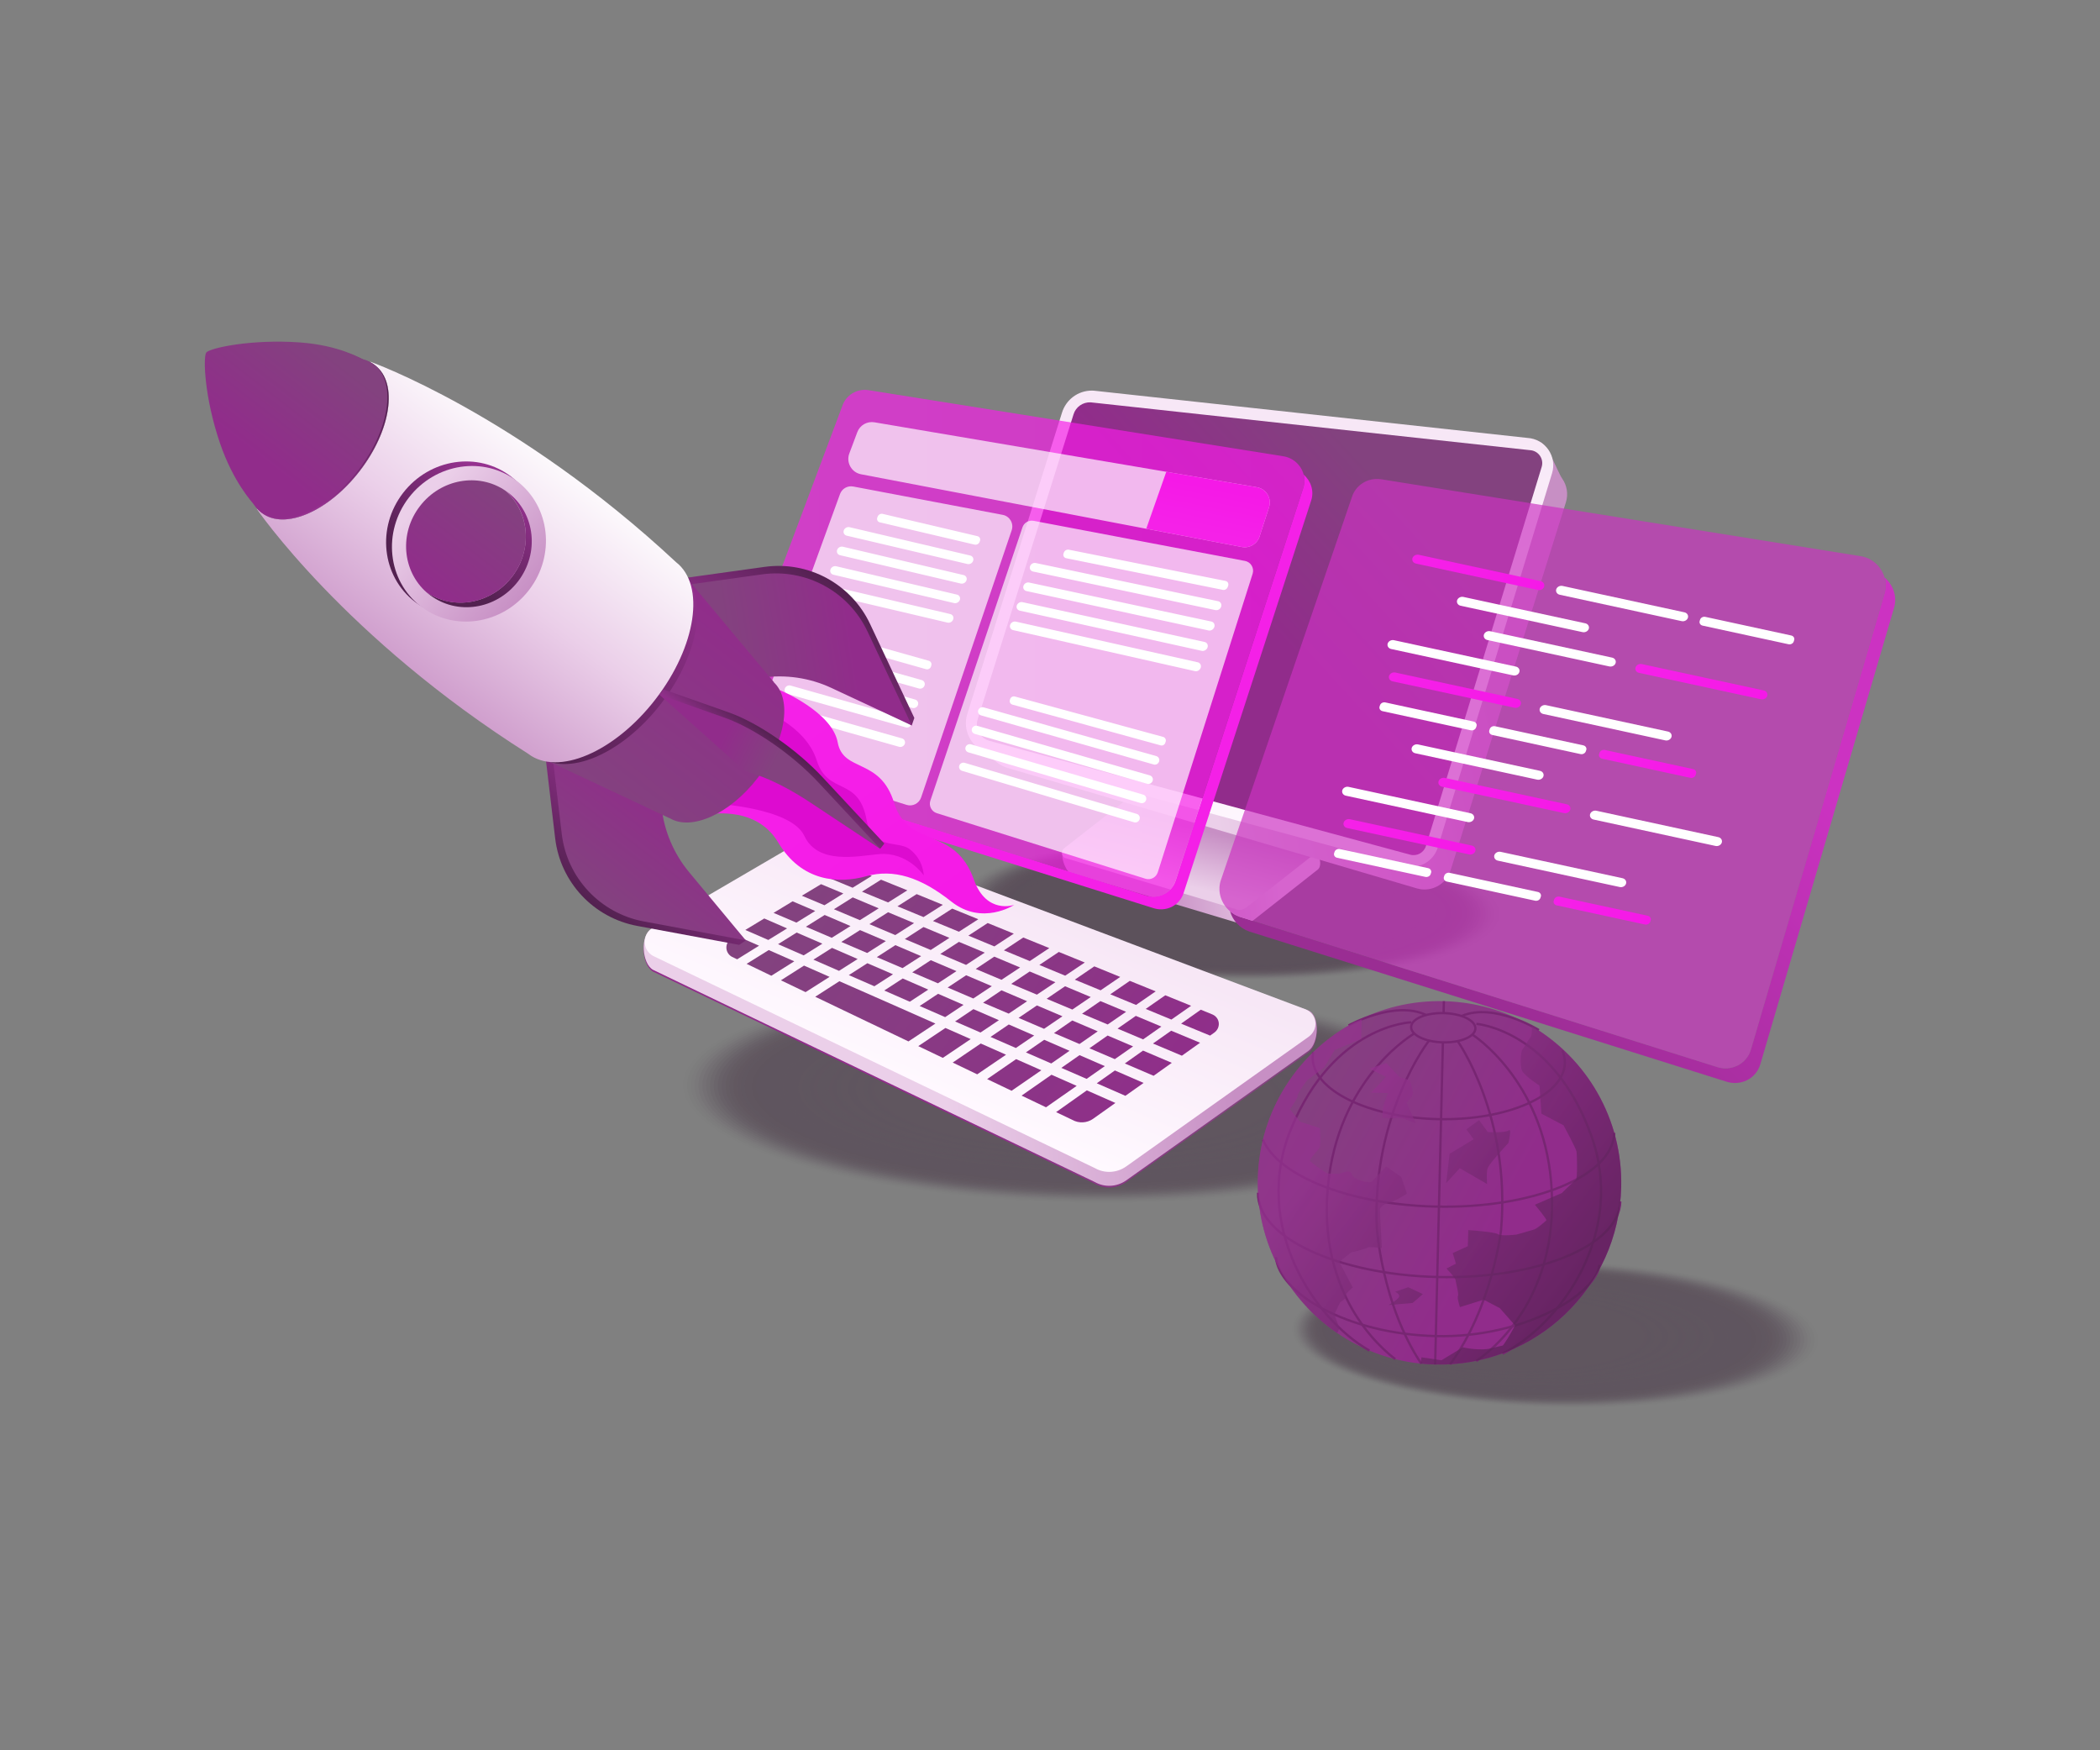 <svg xmlns="http://www.w3.org/2000/svg" enable-background="new 0 0 3000 2500" viewBox="0 0 3000 2500" id="Rocketlaunchcomputerdata"><rect x="0" y="0" width="3000" height="2500" fill="#808080" stroke="none"/><rect width="2918.6" height="2432.2" x="40.7" y="33.9" fill="none"></rect><g opacity=".36" fill="#000000" class="color000000 svgShape"><ellipse cx="2222.9" cy="1906.1" fill="#260a24" opacity="0" rx="105.5" ry="379.3" transform="rotate(-88.666 2222.88 1906.127) scale(1)" class="color0f0a26 svgShape"></ellipse><ellipse cx="2221.6" cy="1906.1" fill="#260a24" opacity=".02" rx="104.5" ry="375.6" transform="rotate(-88.666 2221.594 1906.097) scale(1)" class="color0f0a26 svgShape"></ellipse><ellipse cx="2220.3" cy="1906.1" fill="#260a24" opacity=".039" rx="103.5" ry="371.9" transform="rotate(-88.666 2220.31 1906.067) scale(1)" class="color0f0a26 svgShape"></ellipse><ellipse cx="2219" cy="1906" fill="#260a24" opacity=".059" rx="102.4" ry="368.2" transform="rotate(-88.666 2219.025 1906.037) scale(1)" class="color0f0a26 svgShape"></ellipse><ellipse cx="2217.7" cy="1906" fill="#260a24" opacity=".078" rx="101.4" ry="364.6" transform="rotate(-88.666 2217.74 1906.007) scale(1)" class="color0f0a26 svgShape"></ellipse><ellipse cx="2216.5" cy="1906" fill="#260a24" opacity=".098" rx="100.4" ry="360.9" transform="rotate(-88.666 2216.455 1905.977) scale(1)" class="color0f0a26 svgShape"></ellipse><ellipse cx="2215.2" cy="1905.9" fill="#260a24" opacity=".118" rx="99.4" ry="357.2" transform="rotate(-88.666 2215.17 1905.947) scale(1)" class="color0f0a26 svgShape"></ellipse><ellipse cx="2213.9" cy="1905.9" fill="#260a24" opacity=".137" rx="98.3" ry="353.5" transform="rotate(-88.666 2213.885 1905.918) scale(1)" class="color0f0a26 svgShape"></ellipse><ellipse cx="2212.6" cy="1905.9" fill="#260a24" opacity=".157" rx="97.3" ry="349.9" transform="rotate(-88.666 2212.6 1905.888) scale(1)" class="color0f0a26 svgShape"></ellipse><ellipse cx="2211.3" cy="1905.9" fill="#260a24" opacity=".176" rx="96.3" ry="346.2" transform="rotate(-88.666 2211.316 1905.858) scale(1)" class="color0f0a26 svgShape"></ellipse><ellipse cx="2210" cy="1905.8" fill="#260a24" opacity=".196" rx="95.3" ry="342.5" transform="rotate(-88.666 2210.03 1905.828) scale(1)" class="color0f0a26 svgShape"></ellipse><ellipse cx="2208.7" cy="1905.8" fill="#260a24" opacity=".216" rx="94.3" ry="338.8" transform="rotate(-88.666 2208.746 1905.798) scale(1)" class="color0f0a26 svgShape"></ellipse><ellipse cx="2207.5" cy="1905.8" fill="#260a24" opacity=".235" rx="93.2" ry="335.2" transform="rotate(-88.666 2207.461 1905.768) scale(1)" class="color0f0a26 svgShape"></ellipse><ellipse cx="2206.2" cy="1905.7" fill="#260a24" opacity=".255" rx="92.2" ry="331.5" transform="rotate(-88.666 2206.176 1905.738) scale(1)" class="color0f0a26 svgShape"></ellipse><ellipse cx="2204.9" cy="1905.7" fill="#260a24" opacity=".275" rx="91.2" ry="327.8" transform="rotate(-88.666 2204.891 1905.708) scale(1)" class="color0f0a26 svgShape"></ellipse><ellipse cx="2203.6" cy="1905.7" fill="#260a24" opacity=".294" rx="90.2" ry="324.1" transform="rotate(-88.666 2203.607 1905.678) scale(1)" class="color0f0a26 svgShape"></ellipse><ellipse cx="2202.3" cy="1905.7" fill="#260a24" opacity=".314" rx="89.1" ry="320.5" transform="rotate(-88.666 2202.322 1905.648) scale(1)" class="color0f0a26 svgShape"></ellipse><ellipse cx="2201" cy="1905.6" fill="#260a24" opacity=".333" rx="88.1" ry="316.8" transform="rotate(-88.666 2201.037 1905.618) scale(1)" class="color0f0a26 svgShape"></ellipse><ellipse cx="2199.8" cy="1905.6" fill="#260a24" opacity=".353" rx="87.1" ry="313.1" transform="rotate(-88.666 2199.752 1905.588) scale(1)" class="color0f0a26 svgShape"></ellipse><ellipse cx="2198.5" cy="1905.6" fill="#260a24" opacity=".372" rx="86.1" ry="309.4" transform="rotate(-88.666 2198.467 1905.558) scale(1)" class="color0f0a26 svgShape"></ellipse><ellipse cx="2197.2" cy="1905.5" fill="#260a24" opacity=".392" rx="85" ry="305.7" transform="rotate(-88.666 2197.182 1905.528) scale(1)" class="color0f0a26 svgShape"></ellipse><ellipse cx="2195.9" cy="1905.5" fill="#260a24" opacity=".412" rx="84" ry="302.1" transform="rotate(-88.666 2195.897 1905.498) scale(1)" class="color0f0a26 svgShape"></ellipse><ellipse cx="2194.6" cy="1905.5" fill="#260a24" opacity=".431" rx="83" ry="298.4" transform="rotate(-88.666 2194.613 1905.468) scale(1)" class="color0f0a26 svgShape"></ellipse><ellipse cx="2193.3" cy="1905.4" fill="#260a24" opacity=".451" rx="82" ry="294.7" transform="rotate(-88.666 2193.328 1905.438) scale(1)" class="color0f0a26 svgShape"></ellipse><ellipse cx="2192" cy="1905.4" fill="#260a24" opacity=".471" rx="81" ry="291" transform="rotate(-88.666 2192.043 1905.408) scale(1)" class="color0f0a26 svgShape"></ellipse><ellipse cx="2190.8" cy="1905.4" fill="#260a24" opacity=".49" rx="79.9" ry="287.4" transform="rotate(-88.666 2190.758 1905.378) scale(1)" class="color0f0a26 svgShape"></ellipse><ellipse cx="2189.5" cy="1905.4" fill="#260a24" opacity=".51" rx="78.9" ry="283.7" transform="rotate(-88.666 2189.473 1905.348) scale(1)" class="color0f0a26 svgShape"></ellipse><ellipse cx="2188.2" cy="1905.3" fill="#260a24" opacity=".529" rx="77.9" ry="280" transform="rotate(-88.666 2188.188 1905.318) scale(1)" class="color0f0a26 svgShape"></ellipse><ellipse cx="2186.9" cy="1905.3" fill="#260a24" opacity=".549" rx="76.9" ry="276.3" transform="rotate(-88.666 2186.904 1905.288) scale(1)" class="color0f0a26 svgShape"></ellipse><ellipse cx="2185.6" cy="1905.3" fill="#260a24" opacity=".569" rx="75.8" ry="272.7" transform="rotate(-88.666 2185.619 1905.258) scale(1)" class="color0f0a26 svgShape"></ellipse><ellipse cx="2184.3" cy="1905.2" fill="#260a24" opacity=".588" rx="74.8" ry="269" transform="rotate(-88.666 2184.334 1905.228) scale(1)" class="color0f0a26 svgShape"></ellipse><ellipse cx="2183" cy="1905.2" fill="#260a24" opacity=".608" rx="73.8" ry="265.3" transform="rotate(-88.666 2183.05 1905.198) scale(1)" class="color0f0a26 svgShape"></ellipse><ellipse cx="2181.8" cy="1905.2" fill="#260a24" opacity=".627" rx="72.8" ry="261.6" transform="rotate(-88.666 2181.764 1905.168) scale(1)" class="color0f0a26 svgShape"></ellipse><ellipse cx="2180.5" cy="1905.1" fill="#260a24" opacity=".647" rx="71.8" ry="258" transform="rotate(-88.666 2180.48 1905.138) scale(1)" class="color0f0a26 svgShape"></ellipse><ellipse cx="2179.2" cy="1905.1" fill="#260a24" opacity=".667" rx="70.7" ry="254.3" transform="rotate(-88.666 2179.195 1905.108) scale(1)" class="color0f0a26 svgShape"></ellipse><ellipse cx="2177.9" cy="1905.1" fill="#260a24" opacity=".686" rx="69.7" ry="250.6" transform="rotate(-88.666 2177.91 1905.078) scale(1)" class="color0f0a26 svgShape"></ellipse><ellipse cx="2176.6" cy="1905.1" fill="#260a24" opacity=".706" rx="68.7" ry="246.9" transform="rotate(-88.666 2176.625 1905.048) scale(1)" class="color0f0a26 svgShape"></ellipse><ellipse cx="2175.3" cy="1905" fill="#260a24" opacity=".726" rx="67.7" ry="243.2" transform="rotate(-88.666 2175.34 1905.018) scale(1)" class="color0f0a26 svgShape"></ellipse><ellipse cx="2174.1" cy="1905" fill="#260a24" opacity=".745" rx="66.6" ry="239.6" transform="rotate(-88.666 2174.055 1904.988) scale(1)" class="color0f0a26 svgShape"></ellipse><ellipse cx="2172.8" cy="1905" fill="#260a24" opacity=".765" rx="65.6" ry="235.9" transform="rotate(-88.666 2172.77 1904.958) scale(1)" class="color0f0a26 svgShape"></ellipse><ellipse cx="2171.5" cy="1904.9" fill="#260a24" opacity=".784" rx="64.6" ry="232.2" transform="rotate(-88.666 2171.486 1904.929) scale(1)" class="color0f0a26 svgShape"></ellipse><ellipse cx="2170.2" cy="1904.9" fill="#260a24" opacity=".804" rx="63.6" ry="228.5" transform="rotate(-88.666 2170.2 1904.899) scale(1)" class="color0f0a26 svgShape"></ellipse><ellipse cx="2168.9" cy="1904.9" fill="#260a24" opacity=".824" rx="62.5" ry="224.9" transform="rotate(-88.666 2168.916 1904.869) scale(1)" class="color0f0a26 svgShape"></ellipse><ellipse cx="2167.6" cy="1904.8" fill="#260a24" opacity=".843" rx="61.5" ry="221.2" transform="rotate(-88.666 2167.631 1904.839) scale(1)" class="color0f0a26 svgShape"></ellipse><ellipse cx="2166.3" cy="1904.8" fill="#260a24" opacity=".863" rx="60.5" ry="217.5" transform="rotate(-88.666 2166.346 1904.809) scale(1)" class="color0f0a26 svgShape"></ellipse><ellipse cx="2165.1" cy="1904.8" fill="#260a24" opacity=".882" rx="59.5" ry="213.8" transform="rotate(-88.666 2165.061 1904.779) scale(1)" class="color0f0a26 svgShape"></ellipse><ellipse cx="2163.8" cy="1904.8" fill="#260a24" opacity=".902" rx="58.5" ry="210.2" transform="rotate(-88.666 2163.777 1904.749) scale(1)" class="color0f0a26 svgShape"></ellipse><ellipse cx="2162.5" cy="1904.7" fill="#260a24" opacity=".922" rx="57.4" ry="206.5" transform="rotate(-88.666 2162.492 1904.719) scale(1)" class="color0f0a26 svgShape"></ellipse><ellipse cx="2161.2" cy="1904.7" fill="#260a24" opacity=".941" rx="56.4" ry="202.8" transform="rotate(-88.666 2161.207 1904.689) scale(1)" class="color0f0a26 svgShape"></ellipse><ellipse cx="2159.9" cy="1904.7" fill="#260a24" opacity=".961" rx="55.4" ry="199.1" transform="rotate(-88.666 2159.922 1904.659) scale(1)" class="color0f0a26 svgShape"></ellipse><ellipse cx="2158.6" cy="1904.6" fill="#260a24" opacity=".98" rx="54.4" ry="195.5" transform="rotate(-88.666 2158.637 1904.629) scale(1)" class="color0f0a26 svgShape"></ellipse><ellipse cx="2157.4" cy="1904.6" fill="#260a24" rx="53.3" ry="191.8" transform="rotate(-88.666 2157.352 1904.599) scale(1)" class="color0f0a26 svgShape"></ellipse></g><g opacity=".4" fill="#000000" class="color000000 svgShape"><ellipse cx="1754.9" cy="1297.6" fill="#260a24" opacity="0" rx="103.2" ry="390.6" transform="rotate(-88.744 1754.869 1297.64) scale(1)" class="color0f0a26 svgShape"></ellipse><ellipse cx="1754.9" cy="1297.6" fill="#260a24" opacity=".02" rx="102.2" ry="386.8" transform="rotate(-88.744 1754.869 1297.64) scale(1)" class="color0f0a26 svgShape"></ellipse><ellipse cx="1754.9" cy="1297.6" fill="#260a24" opacity=".039" rx="101.2" ry="383" transform="rotate(-88.744 1754.869 1297.64) scale(1)" class="color0f0a26 svgShape"></ellipse><ellipse cx="1754.9" cy="1297.6" fill="#260a24" opacity=".059" rx="100.2" ry="379.2" transform="rotate(-88.744 1754.869 1297.64) scale(1)" class="color0f0a26 svgShape"></ellipse><ellipse cx="1754.9" cy="1297.6" fill="#260a24" opacity=".078" rx="99.2" ry="375.4" transform="rotate(-88.744 1754.869 1297.64) scale(1)" class="color0f0a26 svgShape"></ellipse><ellipse cx="1754.9" cy="1297.6" fill="#260a24" opacity=".098" rx="98.2" ry="371.6" transform="rotate(-88.744 1754.869 1297.64) scale(1)" class="color0f0a26 svgShape"></ellipse><ellipse cx="1754.9" cy="1297.6" fill="#260a24" opacity=".118" rx="97.2" ry="367.9" transform="rotate(-88.744 1754.869 1297.64) scale(1)" class="color0f0a26 svgShape"></ellipse><ellipse cx="1754.9" cy="1297.6" fill="#260a24" opacity=".137" rx="96.2" ry="364.1" transform="rotate(-88.744 1754.869 1297.64) scale(1)" class="color0f0a26 svgShape"></ellipse><ellipse cx="1754.9" cy="1297.6" fill="#260a24" opacity=".157" rx="95.2" ry="360.3" transform="rotate(-88.744 1754.869 1297.64) scale(1)" class="color0f0a26 svgShape"></ellipse><ellipse cx="1754.9" cy="1297.6" fill="#260a24" opacity=".176" rx="94.2" ry="356.5" transform="rotate(-88.744 1754.869 1297.64) scale(1)" class="color0f0a26 svgShape"></ellipse><ellipse cx="1754.9" cy="1297.6" fill="#260a24" opacity=".196" rx="93.2" ry="352.7" transform="rotate(-88.744 1754.869 1297.64) scale(1)" class="color0f0a26 svgShape"></ellipse><ellipse cx="1754.9" cy="1297.6" fill="#260a24" opacity=".216" rx="92.2" ry="348.9" transform="rotate(-88.744 1754.869 1297.64) scale(1)" class="color0f0a26 svgShape"></ellipse><ellipse cx="1754.9" cy="1297.6" fill="#260a24" opacity=".235" rx="91.2" ry="345.1" transform="rotate(-88.744 1754.869 1297.64) scale(1)" class="color0f0a26 svgShape"></ellipse><ellipse cx="1754.9" cy="1297.6" fill="#260a24" opacity=".255" rx="90.2" ry="341.4" transform="rotate(-88.744 1754.869 1297.64) scale(1)" class="color0f0a26 svgShape"></ellipse><ellipse cx="1754.9" cy="1297.6" fill="#260a24" opacity=".275" rx="89.2" ry="337.6" transform="rotate(-88.744 1754.869 1297.64) scale(1)" class="color0f0a26 svgShape"></ellipse><ellipse cx="1754.9" cy="1297.6" fill="#260a24" opacity=".294" rx="88.2" ry="333.8" transform="rotate(-88.744 1754.869 1297.639) scale(1)" class="color0f0a26 svgShape"></ellipse><ellipse cx="1754.9" cy="1297.6" fill="#260a24" opacity=".314" rx="87.2" ry="330" transform="rotate(-88.744 1754.869 1297.639) scale(1)" class="color0f0a26 svgShape"></ellipse><ellipse cx="1754.9" cy="1297.6" fill="#260a24" opacity=".333" rx="86.2" ry="326.2" transform="rotate(-88.744 1754.869 1297.639) scale(1)" class="color0f0a26 svgShape"></ellipse><ellipse cx="1754.9" cy="1297.6" fill="#260a24" opacity=".353" rx="85.2" ry="322.4" transform="rotate(-88.744 1754.869 1297.639) scale(1)" class="color0f0a26 svgShape"></ellipse><ellipse cx="1754.9" cy="1297.6" fill="#260a24" opacity=".372" rx="84.2" ry="318.6" transform="rotate(-88.744 1754.869 1297.639) scale(1)" class="color0f0a26 svgShape"></ellipse><ellipse cx="1754.9" cy="1297.6" fill="#260a24" opacity=".392" rx="83.2" ry="314.9" transform="rotate(-88.744 1754.869 1297.639) scale(1)" class="color0f0a26 svgShape"></ellipse><ellipse cx="1754.9" cy="1297.6" fill="#260a24" opacity=".412" rx="82.2" ry="311.1" transform="rotate(-88.744 1754.869 1297.639) scale(1)" class="color0f0a26 svgShape"></ellipse><ellipse cx="1754.9" cy="1297.6" fill="#260a24" opacity=".431" rx="81.2" ry="307.3" transform="rotate(-88.744 1754.869 1297.639) scale(1)" class="color0f0a26 svgShape"></ellipse><ellipse cx="1754.9" cy="1297.6" fill="#260a24" opacity=".451" rx="80.2" ry="303.5" transform="rotate(-88.744 1754.868 1297.639) scale(1)" class="color0f0a26 svgShape"></ellipse><ellipse cx="1754.9" cy="1297.6" fill="#260a24" opacity=".471" rx="79.2" ry="299.7" transform="rotate(-88.744 1754.868 1297.639) scale(1)" class="color0f0a26 svgShape"></ellipse><ellipse cx="1754.9" cy="1297.6" fill="#260a24" opacity=".49" rx="78.2" ry="295.9" transform="rotate(-88.744 1754.868 1297.638) scale(1)" class="color0f0a26 svgShape"></ellipse><ellipse cx="1754.9" cy="1297.6" fill="#260a24" opacity=".51" rx="77.2" ry="292.1" transform="rotate(-88.744 1754.868 1297.638) scale(1)" class="color0f0a26 svgShape"></ellipse><ellipse cx="1754.9" cy="1297.6" fill="#260a24" opacity=".529" rx="76.2" ry="288.4" transform="rotate(-88.744 1754.868 1297.638) scale(1)" class="color0f0a26 svgShape"></ellipse><ellipse cx="1754.9" cy="1297.6" fill="#260a24" opacity=".549" rx="75.2" ry="284.6" transform="rotate(-88.744 1754.868 1297.638) scale(1)" class="color0f0a26 svgShape"></ellipse><ellipse cx="1754.9" cy="1297.6" fill="#260a24" opacity=".569" rx="74.2" ry="280.8" transform="rotate(-88.744 1754.869 1297.638) scale(1)" class="color0f0a26 svgShape"></ellipse><ellipse cx="1754.9" cy="1297.6" fill="#260a24" opacity=".588" rx="73.2" ry="277" transform="rotate(-88.744 1754.869 1297.638) scale(1)" class="color0f0a26 svgShape"></ellipse><ellipse cx="1754.9" cy="1297.6" fill="#260a24" opacity=".608" rx="72.2" ry="273.2" transform="rotate(-88.744 1754.869 1297.638) scale(1)" class="color0f0a26 svgShape"></ellipse><ellipse cx="1754.9" cy="1297.6" fill="#260a24" opacity=".627" rx="71.2" ry="269.4" transform="rotate(-88.744 1754.868 1297.638) scale(1)" class="color0f0a26 svgShape"></ellipse><ellipse cx="1754.9" cy="1297.6" fill="#260a24" opacity=".647" rx="70.2" ry="265.6" transform="rotate(-88.744 1754.868 1297.638) scale(1)" class="color0f0a26 svgShape"></ellipse><ellipse cx="1754.9" cy="1297.6" fill="#260a24" opacity=".667" rx="69.2" ry="261.8" transform="rotate(-88.744 1754.868 1297.638) scale(1)" class="color0f0a26 svgShape"></ellipse><ellipse cx="1754.9" cy="1297.6" fill="#260a24" opacity=".686" rx="68.2" ry="258.1" transform="rotate(-88.744 1754.868 1297.638) scale(1)" class="color0f0a26 svgShape"></ellipse><ellipse cx="1754.9" cy="1297.6" fill="#260a24" opacity=".706" rx="67.2" ry="254.3" transform="rotate(-88.744 1754.868 1297.638) scale(1)" class="color0f0a26 svgShape"></ellipse><ellipse cx="1754.9" cy="1297.6" fill="#260a24" opacity=".726" rx="66.2" ry="250.5" transform="rotate(-88.744 1754.868 1297.638) scale(1)" class="color0f0a26 svgShape"></ellipse><ellipse cx="1754.9" cy="1297.6" fill="#260a24" opacity=".745" rx="65.2" ry="246.7" transform="rotate(-88.744 1754.868 1297.638) scale(1)" class="color0f0a26 svgShape"></ellipse><ellipse cx="1754.9" cy="1297.6" fill="#260a24" opacity=".765" rx="64.2" ry="242.9" transform="rotate(-88.744 1754.868 1297.638) scale(1)" class="color0f0a26 svgShape"></ellipse><ellipse cx="1754.9" cy="1297.6" fill="#260a24" opacity=".784" rx="63.2" ry="239.1" transform="rotate(-88.744 1754.868 1297.638) scale(1)" class="color0f0a26 svgShape"></ellipse><ellipse cx="1754.9" cy="1297.6" fill="#260a24" opacity=".804" rx="62.2" ry="235.3" transform="rotate(-88.744 1754.868 1297.638) scale(1)" class="color0f0a26 svgShape"></ellipse><ellipse cx="1754.9" cy="1297.6" fill="#260a24" opacity=".824" rx="61.2" ry="231.6" transform="rotate(-88.744 1754.868 1297.638) scale(1)" class="color0f0a26 svgShape"></ellipse><ellipse cx="1754.9" cy="1297.6" fill="#260a24" opacity=".843" rx="60.2" ry="227.8" transform="rotate(-88.744 1754.868 1297.638) scale(1)" class="color0f0a26 svgShape"></ellipse><ellipse cx="1754.9" cy="1297.6" fill="#260a24" opacity=".863" rx="59.2" ry="224" transform="rotate(-88.744 1754.868 1297.637) scale(1)" class="color0f0a26 svgShape"></ellipse><ellipse cx="1754.9" cy="1297.6" fill="#260a24" opacity=".882" rx="58.2" ry="220.2" transform="rotate(-88.744 1754.868 1297.637) scale(1)" class="color0f0a26 svgShape"></ellipse><ellipse cx="1754.9" cy="1297.6" fill="#260a24" opacity=".902" rx="57.2" ry="216.4" transform="rotate(-88.744 1754.868 1297.637) scale(1)" class="color0f0a26 svgShape"></ellipse><ellipse cx="1754.9" cy="1297.6" fill="#260a24" opacity=".922" rx="56.2" ry="212.6" transform="rotate(-88.744 1754.868 1297.637) scale(1)" class="color0f0a26 svgShape"></ellipse><ellipse cx="1754.9" cy="1297.6" fill="#260a24" opacity=".941" rx="55.2" ry="208.8" transform="rotate(-88.744 1754.868 1297.637) scale(1)" class="color0f0a26 svgShape"></ellipse><ellipse cx="1754.9" cy="1297.6" fill="#260a24" opacity=".961" rx="54.2" ry="205.1" transform="rotate(-88.744 1754.868 1297.637) scale(1)" class="color0f0a26 svgShape"></ellipse><ellipse cx="1754.9" cy="1297.6" fill="#260a24" opacity=".98" rx="53.2" ry="201.3" transform="rotate(-88.744 1754.868 1297.637) scale(1)" class="color0f0a26 svgShape"></ellipse><ellipse cx="1754.9" cy="1297.6" fill="#260a24" rx="52.2" ry="197.5" transform="rotate(-88.744 1754.868 1297.637) scale(1)" class="color0f0a26 svgShape"></ellipse></g><g opacity=".36" fill="#000000" class="color000000 svgShape"><ellipse cx="1535.4" cy="1561.8" fill="#260a24" opacity="0" rx="157.2" ry="565.1" transform="rotate(-88.666 1535.444 1561.798) scale(1)" class="color0f0a26 svgShape"></ellipse><ellipse cx="1535.4" cy="1561.8" fill="#260a24" opacity=".02" rx="155.7" ry="559.6" transform="rotate(-88.666 1535.444 1561.798) scale(1)" class="color0f0a26 svgShape"></ellipse><ellipse cx="1535.4" cy="1561.8" fill="#260a24" opacity=".039" rx="154.1" ry="554.1" transform="rotate(-88.666 1535.444 1561.798) scale(1)" class="color0f0a26 svgShape"></ellipse><ellipse cx="1535.4" cy="1561.8" fill="#260a24" opacity=".059" rx="152.6" ry="548.7" transform="rotate(-88.666 1535.444 1561.798) scale(1)" class="color0f0a26 svgShape"></ellipse><ellipse cx="1535.4" cy="1561.8" fill="#260a24" opacity=".078" rx="151.1" ry="543.2" transform="rotate(-88.666 1535.444 1561.798) scale(1)" class="color0f0a26 svgShape"></ellipse><ellipse cx="1535.4" cy="1561.8" fill="#260a24" opacity=".098" rx="149.6" ry="537.7" transform="rotate(-88.666 1535.444 1561.798) scale(1)" class="color0f0a26 svgShape"></ellipse><ellipse cx="1535.4" cy="1561.8" fill="#260a24" opacity=".118" rx="148" ry="532.2" transform="rotate(-88.666 1535.444 1561.798) scale(1)" class="color0f0a26 svgShape"></ellipse><ellipse cx="1535.4" cy="1561.8" fill="#260a24" opacity=".137" rx="146.5" ry="526.8" transform="rotate(-88.666 1535.444 1561.798) scale(1)" class="color0f0a26 svgShape"></ellipse><ellipse cx="1535.4" cy="1561.8" fill="#260a24" opacity=".157" rx="145" ry="521.3" transform="rotate(-88.666 1535.444 1561.798) scale(1)" class="color0f0a26 svgShape"></ellipse><ellipse cx="1535.4" cy="1561.8" fill="#260a24" opacity=".176" rx="143.5" ry="515.8" transform="rotate(-88.666 1535.444 1561.798) scale(1)" class="color0f0a26 svgShape"></ellipse><ellipse cx="1535.4" cy="1561.8" fill="#260a24" opacity=".196" rx="142" ry="510.3" transform="rotate(-88.666 1535.444 1561.797) scale(1)" class="color0f0a26 svgShape"></ellipse><ellipse cx="1535.4" cy="1561.8" fill="#260a24" opacity=".216" rx="140.4" ry="504.8" transform="rotate(-88.666 1535.444 1561.797) scale(1)" class="color0f0a26 svgShape"></ellipse><ellipse cx="1535.4" cy="1561.8" fill="#260a24" opacity=".235" rx="138.9" ry="499.4" transform="rotate(-88.666 1535.444 1561.797) scale(1)" class="color0f0a26 svgShape"></ellipse><ellipse cx="1535.4" cy="1561.8" fill="#260a24" opacity=".255" rx="137.4" ry="493.9" transform="rotate(-88.666 1535.444 1561.797) scale(1)" class="color0f0a26 svgShape"></ellipse><ellipse cx="1535.4" cy="1561.8" fill="#260a24" opacity=".275" rx="135.9" ry="488.4" transform="rotate(-88.666 1535.444 1561.797) scale(1)" class="color0f0a26 svgShape"></ellipse><ellipse cx="1535.4" cy="1561.8" fill="#260a24" opacity=".294" rx="134.3" ry="482.9" transform="rotate(-88.666 1535.444 1561.797) scale(1)" class="color0f0a26 svgShape"></ellipse><ellipse cx="1535.4" cy="1561.8" fill="#260a24" opacity=".314" rx="132.8" ry="477.5" transform="rotate(-88.666 1535.444 1561.797) scale(1)" class="color0f0a26 svgShape"></ellipse><ellipse cx="1535.4" cy="1561.8" fill="#260a24" opacity=".333" rx="131.3" ry="472" transform="rotate(-88.666 1535.444 1561.797) scale(1)" class="color0f0a26 svgShape"></ellipse><ellipse cx="1535.4" cy="1561.8" fill="#260a24" opacity=".353" rx="129.8" ry="466.5" transform="rotate(-88.666 1535.444 1561.797) scale(1)" class="color0f0a26 svgShape"></ellipse><ellipse cx="1535.4" cy="1561.8" fill="#260a24" opacity=".372" rx="128.2" ry="461" transform="rotate(-88.666 1535.444 1561.797) scale(1)" class="color0f0a26 svgShape"></ellipse><ellipse cx="1535.4" cy="1561.8" fill="#260a24" opacity=".392" rx="126.7" ry="455.5" transform="rotate(-88.666 1535.444 1561.797) scale(1)" class="color0f0a26 svgShape"></ellipse><ellipse cx="1535.4" cy="1561.8" fill="#260a24" opacity=".412" rx="125.2" ry="450.1" transform="rotate(-88.666 1535.444 1561.797) scale(1)" class="color0f0a26 svgShape"></ellipse><ellipse cx="1535.4" cy="1561.8" fill="#260a24" opacity=".431" rx="123.7" ry="444.6" transform="rotate(-88.666 1535.444 1561.797) scale(1)" class="color0f0a26 svgShape"></ellipse><ellipse cx="1535.4" cy="1561.8" fill="#260a24" opacity=".451" rx="122.1" ry="439.1" transform="rotate(-88.666 1535.444 1561.796) scale(1)" class="color0f0a26 svgShape"></ellipse><ellipse cx="1535.4" cy="1561.8" fill="#260a24" opacity=".471" rx="120.6" ry="433.6" transform="rotate(-88.666 1535.444 1561.796) scale(1)" class="color0f0a26 svgShape"></ellipse><ellipse cx="1535.4" cy="1561.8" fill="#260a24" opacity=".49" rx="119.1" ry="428.2" transform="rotate(-88.666 1535.444 1561.796) scale(1)" class="color0f0a26 svgShape"></ellipse><ellipse cx="1535.4" cy="1561.8" fill="#260a24" opacity=".51" rx="117.6" ry="422.7" transform="rotate(-88.666 1535.444 1561.796) scale(1)" class="color0f0a26 svgShape"></ellipse><ellipse cx="1535.4" cy="1561.8" fill="#260a24" opacity=".529" rx="116.1" ry="417.2" transform="rotate(-88.666 1535.444 1561.796) scale(1)" class="color0f0a26 svgShape"></ellipse><ellipse cx="1535.4" cy="1561.8" fill="#260a24" opacity=".549" rx="114.5" ry="411.7" transform="rotate(-88.666 1535.444 1561.796) scale(1)" class="color0f0a26 svgShape"></ellipse><ellipse cx="1535.4" cy="1561.8" fill="#260a24" opacity=".569" rx="113" ry="406.2" transform="rotate(-88.666 1535.444 1561.796) scale(1)" class="color0f0a26 svgShape"></ellipse><ellipse cx="1535.4" cy="1561.8" fill="#260a24" opacity=".588" rx="111.5" ry="400.8" transform="rotate(-88.666 1535.444 1561.796) scale(1)" class="color0f0a26 svgShape"></ellipse><ellipse cx="1535.4" cy="1561.8" fill="#260a24" opacity=".608" rx="110" ry="395.3" transform="rotate(-88.666 1535.444 1561.796) scale(1)" class="color0f0a26 svgShape"></ellipse><ellipse cx="1535.4" cy="1561.8" fill="#260a24" opacity=".627" rx="108.4" ry="389.8" transform="rotate(-88.666 1535.444 1561.796) scale(1)" class="color0f0a26 svgShape"></ellipse><ellipse cx="1535.4" cy="1561.8" fill="#260a24" opacity=".647" rx="106.9" ry="384.3" transform="rotate(-88.666 1535.444 1561.796) scale(1)" class="color0f0a26 svgShape"></ellipse><ellipse cx="1535.4" cy="1561.8" fill="#260a24" opacity=".667" rx="105.4" ry="378.9" transform="rotate(-88.666 1535.444 1561.796) scale(1)" class="color0f0a26 svgShape"></ellipse><ellipse cx="1535.4" cy="1561.8" fill="#260a24" opacity=".686" rx="103.9" ry="373.4" transform="rotate(-88.666 1535.443 1561.796) scale(1)" class="color0f0a26 svgShape"></ellipse><ellipse cx="1535.4" cy="1561.8" fill="#260a24" opacity=".706" rx="102.3" ry="367.9" transform="rotate(-88.666 1535.443 1561.796) scale(1)" class="color0f0a26 svgShape"></ellipse><ellipse cx="1535.4" cy="1561.8" fill="#260a24" opacity=".726" rx="100.8" ry="362.4" transform="rotate(-88.666 1535.443 1561.795) scale(1)" class="color0f0a26 svgShape"></ellipse><ellipse cx="1535.4" cy="1561.8" fill="#260a24" opacity=".745" rx="99.3" ry="356.9" transform="rotate(-88.666 1535.443 1561.795) scale(1)" class="color0f0a26 svgShape"></ellipse><ellipse cx="1535.4" cy="1561.8" fill="#260a24" opacity=".765" rx="97.8" ry="351.5" transform="rotate(-88.666 1535.443 1561.795) scale(1)" class="color0f0a26 svgShape"></ellipse><ellipse cx="1535.4" cy="1561.8" fill="#260a24" opacity=".784" rx="96.2" ry="346" transform="rotate(-88.666 1535.443 1561.795) scale(1)" class="color0f0a26 svgShape"></ellipse><ellipse cx="1535.4" cy="1561.8" fill="#260a24" opacity=".804" rx="94.7" ry="340.5" transform="rotate(-88.666 1535.443 1561.795) scale(1)" class="color0f0a26 svgShape"></ellipse><ellipse cx="1535.4" cy="1561.8" fill="#260a24" opacity=".824" rx="93.2" ry="335" transform="rotate(-88.666 1535.443 1561.795) scale(1)" class="color0f0a26 svgShape"></ellipse><ellipse cx="1535.4" cy="1561.8" fill="#260a24" opacity=".843" rx="91.7" ry="329.6" transform="rotate(-88.666 1535.443 1561.795) scale(1)" class="color0f0a26 svgShape"></ellipse><ellipse cx="1535.4" cy="1561.8" fill="#260a24" opacity=".863" rx="90.1" ry="324.1" transform="rotate(-88.666 1535.443 1561.795) scale(1)" class="color0f0a26 svgShape"></ellipse><ellipse cx="1535.4" cy="1561.8" fill="#260a24" opacity=".882" rx="88.6" ry="318.6" transform="rotate(-88.666 1535.443 1561.795) scale(1)" class="color0f0a26 svgShape"></ellipse><ellipse cx="1535.4" cy="1561.8" fill="#260a24" opacity=".902" rx="87.1" ry="313.1" transform="rotate(-88.666 1535.443 1561.795) scale(1)" class="color0f0a26 svgShape"></ellipse><ellipse cx="1535.4" cy="1561.8" fill="#260a24" opacity=".922" rx="85.6" ry="307.6" transform="rotate(-88.666 1535.443 1561.795) scale(1)" class="color0f0a26 svgShape"></ellipse><ellipse cx="1535.4" cy="1561.8" fill="#260a24" opacity=".941" rx="84.1" ry="302.2" transform="rotate(-88.666 1535.443 1561.795) scale(1)" class="color0f0a26 svgShape"></ellipse><ellipse cx="1535.4" cy="1561.8" fill="#260a24" opacity=".961" rx="82.5" ry="296.7" transform="rotate(-88.666 1535.443 1561.794) scale(1)" class="color0f0a26 svgShape"></ellipse><ellipse cx="1535.4" cy="1561.8" fill="#260a24" opacity=".98" rx="81" ry="291.2" transform="rotate(-88.666 1535.443 1561.794) scale(1)" class="color0f0a26 svgShape"></ellipse><ellipse cx="1535.4" cy="1561.8" fill="#260a24" rx="79.5" ry="285.7" transform="rotate(-88.666 1535.443 1561.794) scale(1)" class="color0f0a26 svgShape"></ellipse></g><linearGradient id="a" x1="1752.319" x2="1340.25" y1="1419.246" y2="1458.198" gradientUnits="userSpaceOnUse"><stop offset="0" stop-color="#83427f" class="stopColor505faa svgShape"></stop><stop offset="1" stop-color="#912c8b" class="stopColor2c3c91 svgShape"></stop></linearGradient><path fill="url(#a)" d="M1211.1,1218.1l658.6,227.9c16.2,7.4,14.3,47-0.4,57.4l-260.5,185.1c-13.2,9.4-30.8,10.3-44.6,2.4
			l-631.4-303.2c-15.8-9-18.4-49-2.5-58.4l218.1-107.8C1167.6,1210.3,1191.2,1209,1211.1,1218.1z"></path><linearGradient id="b" x1="1654.295" x2="1820.591" y1="1244.343" y2="1223.89" gradientUnits="userSpaceOnUse"><stop offset="0" stop-color="#c78fc4" class="stopColor8f92c7 svgShape"></stop><stop offset="1" stop-color="#ebcfe9" class="stopColorcfd5eb svgShape"></stop></linearGradient><path fill="url(#b)" d="M1642.1,1157.2l238.8,65.1c5.9,2.2,7.1,15.5,1.7,19.7l-95.2,74.9c-4.8,3.8-11.2,4.6-16.3,2.2l-243.1-72.9
			c-5.8-2.8-14.2-24.9-8.4-28.8l99.6-57.1C1626.2,1155.6,1634.9,1154.5,1642.1,1157.2z"></path><linearGradient id="c" x1="1706.773" x2="1686.371" y1="1182.818" y2="1262.727" gradientUnits="userSpaceOnUse"><stop offset="0" stop-color="#c78fc4" class="stopColor8f92c7 svgShape"></stop><stop offset="1" stop-color="#ebcfe9" class="stopColorcfd5eb svgShape"></stop></linearGradient><path fill="url(#c)" d="M1635.3,1136.5l239.3,70.6c5.9,2.2,6.6,9.9,1.3,14.1l-95.2,74.9c-4.8,3.8-11.2,4.6-16.3,2.2l-243.1-72.9
			c-5.8-2.8-5.7-10.8,0.1-14.7l91.1-71.2C1619.4,1134.9,1628.1,1133.7,1635.3,1136.5z"></path><linearGradient id="d" x1="1752.319" x2="1340.25" y1="1416.751" y2="1455.703" gradientUnits="userSpaceOnUse"><stop offset="0" stop-color="#c78fc4" class="stopColor8f92c7 svgShape"></stop><stop offset="1" stop-color="#ebcfe9" class="stopColorcfd5eb svgShape"></stop></linearGradient><path fill="url(#d)" d="M1211.1,1215.6l658.6,227.9c16.2,7.4,14.3,47-0.4,57.4L1608.8,1686c-13.2,9.4-30.8,10.3-44.6,2.4
			l-631.4-303.2c-15.8-9-18.4-49-2.5-58.4l218.1-107.8C1167.6,1207.8,1191.2,1206.5,1211.1,1215.6z"></path><linearGradient id="e" x1="2099.807" x2="1696.131" y1="887.86" y2="972.351" gradientUnits="userSpaceOnUse"><stop offset="0" stop-color="#c78fc4" class="stopColor8f92c7 svgShape"></stop><stop offset="1" stop-color="#ebcfe9" class="stopColorcfd5eb svgShape"></stop></linearGradient><path fill="url(#e)" d="M2034.9,1270.5c-3.4,0-6.9-0.5-10.2-1.4l-584.2-171.9c-11.8-3.2-21.6-10.8-27.5-21.5
			c-5.9-10.7-7.3-23-3.7-34.7l112.5-378.2c5.8-19.1,23-31.9,42.9-31.9c0.8,0,1.7,0,2.6,0.1l630.9-0.1c12.1,0.7,26.6,42.8,33.5,52.7
			c6.9,9.9,8.9,22.2,5.3,33.8l-164.6,525.3C2067.2,1259.4,2052.2,1270.5,2034.9,1270.5C2034.9,1270.5,2034.9,1270.5,2034.9,1270.5z"></path><linearGradient id="f" x1="1912.62" x2="1759.02" y1="1203.159" y2="723.158" gradientUnits="userSpaceOnUse"><stop offset="0" stop-color="#fff9ff" class="stopColorf9fcff svgShape"></stop><stop offset="1" stop-color="#f7e7f6" class="stopColore7edf7 svgShape"></stop></linearGradient><path fill="url(#f)" d="M2016.6,1238.1c-3.4,0-6.9-0.5-10.2-1.4l-593.4-160.5c-11.8-3.2-21.6-10.8-27.5-21.5
			c-5.9-10.7-7.3-23-3.7-34.7L1517,589.8c5.8-19.1,23-31.9,42.9-31.9c0.8,0,1.7,0,2.6,0.1l619.5,67.5c12.1,0.7,23,6.8,29.9,16.7
			c6.9,9.9,8.9,22.2,5.3,33.8L2054,1210.4C2048.9,1226.9,2033.9,1238.1,2016.6,1238.1C2016.6,1238.1,2016.6,1238.1,2016.6,1238.1z"></path><linearGradient id="g" x1="1993.311" x2="1802.239" y1="708.524" y2="883.933" gradientUnits="userSpaceOnUse"><stop offset="0" stop-color="#83427f" class="stopColor505faa svgShape"></stop><stop offset="1" stop-color="#912c8b" class="stopColor2c3c91 svgShape"></stop></linearGradient><path fill="url(#g)" d="M2185.7,643l-627.5-68.3c-11.2-0.6-21.4,6.5-24.6,17.2l-137,435.8c-4,13.1,3.7,26.9,16.9,30.5l601.1,162.6
			c9.6,2.6,19.6-2.9,22.5-12.5l165.3-541.4C2205.9,655.4,2197.7,643.7,2185.7,643z"></path><linearGradient id="h" x1="1330.161" x2="1452.396" y1="1566.014" y2="1282.591" gradientUnits="userSpaceOnUse"><stop offset="0" stop-color="#fff9ff" class="stopColorf9fcff svgShape"></stop><stop offset="1" stop-color="#f7e7f6" class="stopColore7edf7 svgShape"></stop></linearGradient><path fill="url(#h)" d="M1211.1,1195.7l654.8,246.2c16.2,7.4,18.1,28.7,3.4,39.1l-260.5,185.1c-13.2,9.4-30.8,10.3-44.6,2.4
			l-631.4-303.2c-15.8-9-15.6-31,0.3-40.4l215.3-125.8C1167.6,1187.9,1191.2,1186.6,1211.1,1195.7z"></path><path fill="#f420e7" d="M1873.1,715l-182.3,560.7c-5.8,18.1-25.5,27.5-43.8,21.2l-586.6-184.3c-11.7-4.1-20-13.7-22.8-24.7
				c3.3,2.9,7.2,5.2,11.5,6.7l586.7,184.2c18.3,6.4,38-3.1,43.8-21.2L1861.8,697c2.1-6.4,2.2-13,0.6-19
				C1872.7,686.8,1877.6,701.3,1873.1,715z" class="colorf47e20 svgShape"></path><linearGradient id="i" x1="1023.019" x2="1855.497" y1="900.716" y2="900.716" gradientTransform="matrix(1.007 .026 0 1 -5.202 -18.706)" gradientUnits="userSpaceOnUse"><stop offset="0" stop-color="#f521e8" class="stopColorf58b21 svgShape"></stop><stop offset="1" stop-color="#f519e7" class="stopColorf5b419 svgShape"></stop></linearGradient><path fill="url(#i)" d="M1861.8,697l-182.3,560.7c-5.8,18.1-25.5,27.6-43.8,21.2L1049,1094.6c-4.4-1.5-8.2-3.8-11.5-6.7
				c-10.6-9-15.2-23.8-10.6-37.5l176.5-470.8c5.2-15.3,20.6-24.7,36.9-22.4l592.4,94.4c14.9,2.1,26.3,13.1,29.7,26.4
				C1864,684,1863.9,690.5,1861.8,697z" opacity=".68"></path><path fill="#ffffff" d="M1812.9 724.6l-13.5 41.7c-3.5 10.7-14.3 17.1-25.4 15l-142-27.1-402-76.8c-13.6-2.6-21.5-16.8-16.7-29.7l11.4-30.4c3.7-10 14-15.9 24.6-14.1L1661 673l134.5 22.9C1808.9 698.2 1817.1 711.7 1812.9 724.6zM1218.9 694.9l213.6 40.5c10 1.9 16 12.2 12.8 21.9L1315.9 1139c-2.9 8.6-12.2 13.4-20.9 10.6l-213.4-66.8c-9.1-2.9-14-12.8-10.8-21.7L1200 705.7C1202.8 697.9 1210.8 693.4 1218.9 694.9zM1476.6 743.9l302 57.3c8.3 1.6 13.4 10.1 10.9 18.2L1654 1245.9c-2.4 7.4-10.3 11.6-17.7 9.2l-298-93.6c-7.6-2.4-11.7-10.5-9.2-18l131.5-390.1C1462.8 746.6 1469.6 742.6 1476.6 743.9z" opacity=".68" class="colorffffff svgShape"></path><path fill="#ffffff" d="M1392.2 777.9l-135.3-31.8c-3-.7-4.7-3.7-3.7-6.7l.5-1.3c1-3 4.3-4.8 7.3-4.1l135.3 31.8c3 .7 4.7 3.7 3.7 6.7l-.5 1.3C1398.5 776.8 1395.2 778.6 1392.2 777.9zM1382 805.6l-172.5-40.5c-3.4-.8-5.3-4.2-4.1-7.5l0 0c1.1-3.3 4.8-5.4 8.2-4.6l172.5 40.5c3.4.8 5.3 4.2 4.1 7.5l0 0C1389.1 804.4 1385.4 806.4 1382 805.6zM1372.5 833.5L1200 793c-3.4-.8-5.3-4.2-4.1-7.5v0c1.1-3.3 4.8-5.4 8.2-4.6l172.5 40.5c3.4.8 5.3 4.2 4.1 7.5l0 0C1379.6 832.2 1375.9 834.3 1372.5 833.5zM1363 861.4l-172.5-40.5c-3.4-.8-5.3-4.2-4.1-7.5l0 0c1.1-3.3 4.8-5.4 8.2-4.6l172.5 40.5c3.4.8 5.3 4.2 4.1 7.5l0 0C1370.1 860.1 1366.4 862.2 1363 861.4zM1353.6 889.3L1181 848.7c-3.4-.8-5.3-4.2-4.1-7.5l0 0c1.1-3.3 4.8-5.4 8.2-4.6l172.5 40.5c3.4.8 5.3 4.2 4.1 7.5v0C1360.7 888 1357 890.1 1353.6 889.3zM1746.7 842.5l-223.7-45.2c-3-.7-4.7-3.7-3.7-6.7l.5-1.3c1-3 4.3-4.8 7.3-4.1l223.8 44.6c3 .7 4.7 3.8 3.6 6.9l-.5 1.4C1753 841.3 1749.7 843.3 1746.7 842.5zM1736.2 871.4l-260.6-55.1c-3.4-.8-5.3-4.2-4.1-7.5v0c1.1-3.3 4.8-5.4 8.2-4.6l260.7 54.6c3.4.8 5.2 4.3 4.1 7.7v0C1743.4 870.1 1739.6 872.2 1736.2 871.4zM1726.5 900.5l-260.3-56.3c-3.4-.8-5.3-4.2-4.1-7.5l0 0c1.1-3.3 4.8-5.4 8.2-4.6l260.4 55.7c3.4.8 5.2 4.3 4.1 7.7l0 0C1733.6 899.1 1729.9 901.3 1726.5 900.5zM1716.7 929.6l-260-57.4c-3.4-.8-5.3-4.2-4.1-7.5l0 0c1.1-3.3 4.8-5.4 8.2-4.6l260.2 56.9c3.4.8 5.2 4.3 4.1 7.7l0 0C1723.9 928.2 1720.1 930.4 1716.7 929.6zM1707 958.6L1447.2 900c-3.4-.8-5.3-4.2-4.1-7.5h0c1.1-3.3 4.8-5.4 8.2-4.6l259.9 58.1c3.4.8 5.2 4.3 4.1 7.7l0 0C1714.1 957.3 1710.4 959.4 1707 958.6z" class="colorffffff svgShape"></path><g fill="#000000" class="color000000 svgShape"><path fill="#ffffff" d="M1657.9 1064.6l-211.7-58.2c-2.9-.9-4.4-3.9-3.5-6.7l.4-1.3c1-2.8 4.1-4.4 6.9-3.5l211.8 57.7c2.9.9 4.4 4 3.4 6.9l-.4 1.3C1663.9 1063.8 1660.7 1065.5 1657.9 1064.6zM1648 1091.9l-246.6-70.1c-3.2-1-5-4.4-3.9-7.5l0 0c1.1-3.1 4.6-4.9 7.8-3.9L1652 1080c3.2 1 5 4.5 3.8 7.8l0 0C1654.7 1091.1 1651.2 1092.9 1648 1091.9zM1638.7 1119.5l-246.3-71.3c-3.2-1-5-4.4-3.9-7.5l0 0c1.1-3.1 4.6-4.9 7.8-3.9l246.5 70.8c3.2 1 5 4.5 3.8 7.8l0 0C1645.4 1118.6 1641.9 1120.5 1638.7 1119.5zM1629.4 1147l-246.1-72.4c-3.2-1-5-4.4-3.9-7.5l0 0c1.1-3.1 4.6-4.9 7.8-3.9l246.2 71.9c3.2 1 5 4.5 3.8 7.8l0 0C1636.1 1146.1 1632.6 1148 1629.4 1147zM1620.1 1174.5l-245.8-73.5c-3.2-1-5-4.4-3.9-7.5l0 0c1.1-3.1 4.6-4.9 7.8-3.9l245.9 73c3.2 1 5 4.5 3.8 7.8l0 0C1626.9 1173.6 1623.3 1175.5 1620.1 1174.5z" class="colorffffff svgShape"></path></g><g fill="#000000" class="color000000 svgShape"><path fill="#ffffff" d="M1322.8 955.8l-132.3-37.4c-3-.8-4.6-3.9-3.6-6.9l.4-1.3c1-2.9 4.2-4.7 7.2-3.8l132.3 37.4c3 .8 4.6 3.9 3.6 6.9l-.4 1.3C1329 955 1325.8 956.7 1322.8 955.8zM1312.7 983.4l-168.7-47.7c-3.3-.9-5.1-4.4-4-7.7l0 0c1.1-3.3 4.8-5.2 8.1-4.3l168.7 47.7c3.3.9 5.1 4.4 4 7.7l0 0C1319.7 982.4 1316 984.4 1312.7 983.4zM1303.3 1011.2l-168.7-47.7c-3.3-.9-5.1-4.4-4-7.7l0 0c1.1-3.3 4.8-5.2 8.1-4.3l168.7 47.7c3.3.9 5.1 4.4 4 7.7l0 0C1310.3 1010.2 1306.6 1012.1 1303.3 1011.2zM1293.9 1038.9l-168.7-47.7c-3.3-.9-5.1-4.4-4-7.7v0c1.1-3.3 4.8-5.2 8.1-4.3l168.7 47.7c3.3.9 5.1 4.4 4 7.7l0 0C1300.9 1037.9 1297.2 1039.9 1293.9 1038.9zM1284.5 1066.7l-168.7-47.7c-3.3-.9-5.1-4.4-4-7.7l0 0c1.1-3.3 4.8-5.2 8.1-4.3l168.7 47.7c3.3.9 5.1 4.4 4 7.7l0 0C1291.4 1065.7 1287.8 1067.6 1284.5 1066.7z" class="colorffffff svgShape"></path></g><linearGradient id="j" x1="1720.959" x2="1734.23" y1="761.52" y2="696.099" gradientUnits="userSpaceOnUse"><stop offset="0" stop-color="#f521e8" class="stopColorf58b21 svgShape"></stop><stop offset="1" stop-color="#f519e7" class="stopColorf5b419 svgShape"></stop></linearGradient><path fill="url(#j)" d="M1812.9,724.6l-13.5,41.7c-3.5,10.7-14.3,17.1-25.4,15l-136.5-26.1l28.6-81.3l129.3,22
				C1808.9,698.2,1817.1,711.7,1812.9,724.6z"></path><g fill="#000000" class="color000000 svgShape"><linearGradient id="k" x1="2566.473" x2="2152.265" y1="1048.591" y2="1450.209" gradientTransform="matrix(1 0 .029 1.011 -79.988 -30.015)" gradientUnits="userSpaceOnUse"><stop offset="0" stop-color="#cc32c2" class="stopColor32a4cc svgShape"></stop><stop offset="1" stop-color="#9a2d93" class="stopColor2d4d9a svgShape"></stop></linearGradient><path fill="url(#k)" d="M2705.8,868.1l-191,651.9c-6.1,21-28.5,32-49.7,24.6l-680.8-214.2c-13.6-4.8-23.4-15.9-27.1-28.8
				c3.9,3.4,8.4,6,13.5,7.8l680.9,214.2c21.3,7.5,43.6-3.6,49.7-24.6l191-651.9c2.2-7.5,2-15.1,0-22.1
				C2704.5,835.3,2710.6,852.1,2705.8,868.1z"></path><path fill="#cc32c2" d="M2692.3,847.1l-191,651.9c-6.1,21-28.5,32-49.7,24.6l-680.9-214.2c-5.1-1.8-9.6-4.4-13.5-7.8
				c-12.5-10.5-18.3-27.7-13.4-43.6l187.3-547.4c5.4-17.8,22.8-28.7,41.7-26.1l684.5,109.8c17.3,2.4,30.6,15.2,35,30.7
				C2694.4,832,2694.5,839.6,2692.3,847.1z" opacity=".68" class="color32a4cc svgShape"></path><linearGradient id="l" x1="669.982" x2="847.799" y1="-773.162" y2="-773.162" gradientTransform="matrix(1.058 .229 -.296 .955 1080.376 1382.23)" gradientUnits="userSpaceOnUse"><stop offset="0" stop-color="#f521e8" class="stopColorf58b21 svgShape"></stop><stop offset="1" stop-color="#f519e7" class="stopColorf5b419 svgShape"></stop></linearGradient><path fill="url(#l)" d="M2197.1,842.7L2022.8,805c-3.8-0.8-6.1-4.3-5-7.8v0c1.1-3.4,5.1-5.6,8.9-4.8l174.2,37.7
						c3.8,0.8,6.1,4.3,5,7.8l0,0C2204.9,841.4,2200.9,843.5,2197.1,842.7z"></path><path fill="#ffffff" d="M2260.8 902.9l-174.2-37.7c-3.8-.8-6.1-4.3-5-7.8v0c1.1-3.4 5.1-5.6 8.9-4.8l174.2 37.7c3.8.8 6.1 4.3 5 7.8l0 0C2268.6 901.6 2264.6 903.7 2260.8 902.9zM2161.7 964.7L1987.4 927c-3.8-.8-6.1-4.3-5-7.8l0 0c1.1-3.4 5.1-5.6 8.9-4.8l174.2 37.7c3.8.8 6.1 4.3 5 7.8v0C2169.5 963.4 2165.5 965.5 2161.7 964.7z" class="colorffffff svgShape"></path><linearGradient id="m" x1="686.498" x2="864.314" y1="-601.037" y2="-601.037" gradientTransform="matrix(1.058 .229 -.296 .955 1080.376 1382.23)" gradientUnits="userSpaceOnUse"><stop offset="0" stop-color="#f521e8" class="stopColorf58b21 svgShape"></stop><stop offset="1" stop-color="#f519e7" class="stopColorf5b419 svgShape"></stop></linearGradient><path fill="url(#m)" d="M2163.6,1010.9l-174.2-37.7c-3.8-0.8-6.1-4.3-5-7.8l0,0c1.1-3.4,5.1-5.6,8.9-4.8l174.2,37.7
						c3.8,0.8,6.1,4.3,5,7.8v0C2171.4,1009.6,2167.4,1011.7,2163.6,1010.9z"></path><path fill="#ffffff" d="M2101.1 1043.1l-126-27.3c-3.3-.7-5.2-3.7-4.3-6.6l.6-1.8c.9-2.9 4.3-4.8 7.6-4.1l126 27.3c3.3.7 5.2 3.7 4.3 6.6l-.6 1.8C2107.7 1042 2104.3 1043.8 2101.1 1043.1zM2257.9 1077.1l-126-27.3c-3.3-.7-5.2-3.7-4.3-6.6l.6-1.8c.9-2.9 4.3-4.8 7.6-4.1l126 27.3c3.3.7 5.2 3.7 4.3 6.6l-.6 1.8C2264.6 1075.9 2261.2 1077.8 2257.9 1077.1z" class="colorffffff svgShape"></path><linearGradient id="n" x1="983.029" x2="1113.319" y1="-556.17" y2="-556.17" gradientTransform="matrix(1.058 .229 -.296 .955 1080.376 1382.23)" gradientUnits="userSpaceOnUse"><stop offset="0" stop-color="#f521e8" class="stopColorf58b21 svgShape"></stop><stop offset="1" stop-color="#f519e7" class="stopColorf5b419 svgShape"></stop></linearGradient><path fill="url(#n)" d="M2414.7,1111l-126-27.3c-3.3-0.7-5.2-3.7-4.3-6.6l0.6-1.8c0.9-2.9,4.3-4.8,7.6-4.1l126,27.3
						c3.3,0.7,5.2,3.7,4.3,6.6l-0.6,1.8C2421.4,1109.9,2418,1111.7,2414.7,1111z"></path><path fill="#ffffff" d="M2378.9 1057.5l-174.2-37.7c-3.8-.8-6.1-4.3-5-7.8l0 0c1.1-3.4 5.1-5.6 8.9-4.8l174.2 37.7c3.8.8 6.1 4.3 5 7.8l0 0C2386.7 1056.2 2382.7 1058.4 2378.9 1057.5zM2299.1 951.9l-174.2-37.7c-3.8-.8-6.1-4.3-5-7.8v0c1.1-3.4 5.1-5.6 8.9-4.8l174.2 37.7c3.8.8 6.1 4.3 5 7.8l0 0C2306.9 950.6 2302.9 952.7 2299.1 951.9z" class="colorffffff svgShape"></path><linearGradient id="o" x1="995.061" x2="1172.878" y1="-687.697" y2="-687.697" gradientTransform="matrix(1.058 .229 -.296 .955 1080.376 1382.23)" gradientUnits="userSpaceOnUse"><stop offset="0" stop-color="#f521e8" class="stopColorf58b21 svgShape"></stop><stop offset="1" stop-color="#f519e7" class="stopColorf5b419 svgShape"></stop></linearGradient><path fill="url(#o)" d="M2515.7,998.8l-174.2-37.7c-3.8-0.8-6.1-4.3-5-7.8l0,0c1.1-3.4,5.1-5.6,8.9-4.8l174.2,37.7
						c3.8,0.8,6.1,4.3,5,7.8l0,0C2523.5,997.5,2519.5,999.7,2515.7,998.8z"></path><path fill="#ffffff" d="M2402.4 887.2l-174.2-37.7c-3.8-.8-6.1-4.3-5-7.8v0c1.1-3.4 5.1-5.6 8.9-4.8l174.2 37.7c3.8.8 6.1 4.3 5 7.8l0 0C2410.2 885.9 2406.2 888 2402.4 887.2zM2555 920.2l-122.7-26.6c-3.2-.7-5.1-3.6-4.2-6.6l.6-1.9c.9-2.9 4.3-4.7 7.5-4l122.7 26.6c3.2.7 5.1 3.6 4.2 6.6l-.6 1.9C2561.6 919.1 2558.3 920.9 2555 920.2z" class="colorffffff svgShape"></path><g fill="#000000" class="color000000 svgShape"><path fill="#ffffff" d="M2196 1113.6l-174.2-37.7c-3.8-.8-6.1-4.3-5-7.8l0 0c1.1-3.4 5.1-5.6 8.9-4.8l174.2 37.7c3.8.8 6.1 4.3 5 7.8h0C2203.8 1112.3 2199.8 1114.4 2196 1113.6zM2096.8 1174.2l-174.2-37.7c-3.8-.8-6.1-4.3-5-7.8l0 0c1.1-3.4 5.1-5.6 8.9-4.8l174.2 37.7c3.8.8 6.1 4.3 5 7.8l0 0C2104.6 1172.8 2100.6 1175 2096.8 1174.2z" class="colorffffff svgShape"></path><linearGradient id="p" x1="686.498" x2="864.314" y1="-381.771" y2="-381.771" gradientTransform="matrix(1.058 .229 -.296 .955 1080.376 1382.23)" gradientUnits="userSpaceOnUse"><stop offset="0" stop-color="#f521e8" class="stopColorf58b21 svgShape"></stop><stop offset="1" stop-color="#f519e7" class="stopColorf5b419 svgShape"></stop></linearGradient><path fill="url(#p)" d="M2098.7,1220.4l-174.2-37.7c-3.8-0.8-6.1-4.3-5-7.8l0,0c1.1-3.4,5.1-5.6,8.9-4.8l174.2,37.7
						c3.8,0.8,6.1,4.3,5,7.8l0,0C2106.5,1219,2102.6,1221.2,2098.7,1220.4z"></path><path fill="#ffffff" d="M2036.2 1252.5l-126-27.3c-3.3-.7-5.2-3.7-4.3-6.6l.6-1.8c.9-2.9 4.3-4.8 7.6-4.1l126 27.3c3.3.7 5.2 3.7 4.3 6.6l-.6 1.8C2042.9 1251.4 2039.5 1253.2 2036.2 1252.5zM2193 1286.5l-126-27.3c-3.3-.7-5.2-3.7-4.3-6.6l.6-1.8c.9-2.9 4.3-4.8 7.6-4.1l126 27.3c3.3.7 5.2 3.7 4.3 6.6l-.6 1.8C2199.7 1285.4 2196.3 1287.2 2193 1286.5z" class="colorffffff svgShape"></path><linearGradient id="q" x1="983.029" x2="1113.319" y1="-336.905" y2="-336.905" gradientTransform="matrix(1.058 .229 -.296 .955 1080.376 1382.23)" gradientUnits="userSpaceOnUse"><stop offset="0" stop-color="#f521e8" class="stopColorf58b21 svgShape"></stop><stop offset="1" stop-color="#f519e7" class="stopColorf5b419 svgShape"></stop></linearGradient><path fill="url(#q)" d="M2349.9,1320.5l-126-27.3c-3.3-0.7-5.2-3.7-4.3-6.6l0.6-1.8c0.9-2.9,4.3-4.8,7.6-4.1l126,27.3
						c3.3,0.7,5.2,3.7,4.3,6.6l-0.6,1.8C2356.5,1319.4,2353.1,1321.2,2349.9,1320.5z"></path><path fill="#ffffff" d="M2314,1267l-174.2-37.7c-3.8-0.8-6.1-4.3-5-7.8l0,0c1.1-3.4,5.1-5.6,8.9-4.8l174.2,37.7
						c3.8,0.8,6.1,4.3,5,7.8l0,0C2321.8,1265.7,2317.8,1267.8,2314,1267z" class="colorffffff svgShape"></path><linearGradient id="r" x1="790.369" x2="968.185" y1="-468.432" y2="-468.432" gradientTransform="matrix(1.058 .229 -.296 .955 1080.376 1382.23)" gradientUnits="userSpaceOnUse"><stop offset="0" stop-color="#f521e8" class="stopColorf58b21 svgShape"></stop><stop offset="1" stop-color="#f519e7" class="stopColorf5b419 svgShape"></stop></linearGradient><path fill="url(#r)" d="M2234.3,1161.4l-174.2-37.7c-3.8-0.8-6.1-4.3-5-7.8l0,0c1.1-3.4,5.1-5.6,8.9-4.8l174.2,37.7
						c3.8,0.8,6.1,4.3,5,7.8l0,0C2242.1,1160.1,2238.1,1162.2,2234.3,1161.4z"></path><path fill="#ffffff" d="M2450.8,1208.3l-174.2-37.7c-3.8-0.8-6.1-4.3-5-7.8v0c1.1-3.4,5.1-5.6,8.9-4.8l174.2,37.7
						c3.8,0.8,6.1,4.3,5,7.8l0,0C2458.6,1207,2454.6,1209.1,2450.8,1208.3z" class="colorffffff svgShape"></path></g></g><g fill="#000000" class="color000000 svgShape"><linearGradient id="s" x1="1122.851" x2="1667.35" y1="1322.111" y2="1692.285" gradientUnits="userSpaceOnUse"><stop offset="0" stop-color="#83427f" class="stopColor505faa svgShape"></stop><stop offset="1" stop-color="#912c8b" class="stopColor2c3c91 svgShape"></stop></linearGradient><polygon fill="url(#s)" points="1225.2 1369.8 1188.6 1353.9 1162 1370.7 1198.6 1386.7"></polygon><linearGradient id="t" x1="1147.356" x2="1691.855" y1="1286.067" y2="1656.24" gradientUnits="userSpaceOnUse"><stop offset="0" stop-color="#83427f" class="stopColor505faa svgShape"></stop><stop offset="1" stop-color="#912c8b" class="stopColor2c3c91 svgShape"></stop></linearGradient><polygon fill="url(#t)" points="1201.9 1345.4 1238.8 1361.2 1265.5 1344.2 1228.6 1328.5"></polygon><linearGradient id="u" x1="1134.356" x2="1678.855" y1="1305.188" y2="1675.362" gradientUnits="userSpaceOnUse"><stop offset="0" stop-color="#83427f" class="stopColor505faa svgShape"></stop><stop offset="1" stop-color="#912c8b" class="stopColor2c3c91 svgShape"></stop></linearGradient><polygon fill="url(#u)" points="1326.1 1413.5 1289.6 1397.6 1263.2 1414.8 1299.7 1430.8"></polygon><linearGradient id="v" x1="1141.42" x2="1685.919" y1="1294.798" y2="1664.971" gradientUnits="userSpaceOnUse"><stop offset="0" stop-color="#83427f" class="stopColor505faa svgShape"></stop><stop offset="1" stop-color="#912c8b" class="stopColor2c3c91 svgShape"></stop></linearGradient><polygon fill="url(#v)" points="1151.3 1323.7 1188.2 1339.5 1215 1322.7 1178.1 1306.9"></polygon><linearGradient id="w" x1="1140.109" x2="1684.608" y1="1296.725" y2="1666.899" gradientUnits="userSpaceOnUse"><stop offset="0" stop-color="#83427f" class="stopColor505faa svgShape"></stop><stop offset="1" stop-color="#912c8b" class="stopColor2c3c91 svgShape"></stop></linearGradient><polygon fill="url(#w)" points="1376.5 1435.3 1340.1 1419.5 1313.8 1436.9 1350.2 1452.8"></polygon><linearGradient id="x" x1="1117.099" x2="1661.598" y1="1330.571" y2="1700.745" gradientUnits="userSpaceOnUse"><stop offset="0" stop-color="#83427f" class="stopColor505faa svgShape"></stop><stop offset="1" stop-color="#912c8b" class="stopColor2c3c91 svgShape"></stop></linearGradient><polygon fill="url(#x)" points="1111.5 1348.6 1148.1 1364.6 1174.8 1347.9 1138.1 1332"></polygon><linearGradient id="y" x1="1128.603" x2="1673.102" y1="1313.65" y2="1683.823" gradientUnits="userSpaceOnUse"><stop offset="0" stop-color="#83427f" class="stopColor505faa svgShape"></stop><stop offset="1" stop-color="#912c8b" class="stopColor2c3c91 svgShape"></stop></linearGradient><polygon fill="url(#y)" points="1275.7 1391.6 1239.1 1375.8 1212.6 1392.8 1249.1 1408.7"></polygon><linearGradient id="z" x1="1188.908" x2="1733.407" y1="1224.947" y2="1595.12" gradientUnits="userSpaceOnUse"><stop offset="0" stop-color="#83427f" class="stopColor505faa svgShape"></stop><stop offset="1" stop-color="#912c8b" class="stopColor2c3c91 svgShape"></stop></linearGradient><polygon fill="url(#z)" points="1618.7 1494.6 1582.3 1479.1 1556.3 1497.3 1592.6 1512.8"></polygon><linearGradient id="A" x1="1214.734" x2="1759.233" y1="1186.958" y2="1557.132" gradientUnits="userSpaceOnUse"><stop offset="0" stop-color="#83427f" class="stopColor505faa svgShape"></stop><stop offset="1" stop-color="#912c8b" class="stopColor2c3c91 svgShape"></stop></linearGradient><polygon fill="url(#A)" points="1659.1 1466.3 1622.6 1451 1596.5 1469.2 1633 1484.6"></polygon><linearGradient id="B" x1="1182.971" x2="1727.47" y1="1233.678" y2="1603.852" gradientUnits="userSpaceOnUse"><stop offset="0" stop-color="#83427f" class="stopColor505faa svgShape"></stop><stop offset="1" stop-color="#912c8b" class="stopColor2c3c91 svgShape"></stop></linearGradient><polygon fill="url(#B)" points="1568.2 1473.1 1531.8 1457.6 1505.7 1475.6 1542.1 1491.2"></polygon><linearGradient id="C" x1="1157.373" x2="1701.872" y1="1271.331" y2="1641.505" gradientUnits="userSpaceOnUse"><stop offset="0" stop-color="#83427f" class="stopColor505faa svgShape"></stop><stop offset="1" stop-color="#912c8b" class="stopColor2c3c91 svgShape"></stop></linearGradient><polygon fill="url(#C)" points="1527.9 1500.9 1491.7 1485.2 1465.6 1503.2 1501.8 1519"></polygon><linearGradient id="D" x1="1145.863" x2="1690.362" y1="1288.262" y2="1658.435" gradientUnits="userSpaceOnUse"><stop offset="0" stop-color="#83427f" class="stopColor505faa svgShape"></stop><stop offset="1" stop-color="#912c8b" class="stopColor2c3c91 svgShape"></stop></linearGradient><polygon fill="url(#D)" points="1427 1457.2 1390.6 1441.4 1364.4 1459 1400.7 1474.8"></polygon><linearGradient id="E" x1="1151.618" x2="1696.117" y1="1279.797" y2="1649.97" gradientUnits="userSpaceOnUse"><stop offset="0" stop-color="#83427f" class="stopColor505faa svgShape"></stop><stop offset="1" stop-color="#912c8b" class="stopColor2c3c91 svgShape"></stop></linearGradient><polygon fill="url(#E)" points="1477.4 1479.1 1441.1 1463.3 1415 1481.1 1451.2 1496.9"></polygon><linearGradient id="F" x1="1153.292" x2="1697.791" y1="1277.335" y2="1647.508" gradientUnits="userSpaceOnUse"><stop offset="0" stop-color="#83427f" class="stopColor505faa svgShape"></stop><stop offset="1" stop-color="#912c8b" class="stopColor2c3c91 svgShape"></stop></linearGradient><polygon fill="url(#F)" points="1315.9 1365.7 1279.1 1350 1252.6 1367.1 1289.3 1382.8"></polygon><linearGradient id="G" x1="1159.227" x2="1703.726" y1="1268.604" y2="1638.777" gradientUnits="userSpaceOnUse"><stop offset="0" stop-color="#83427f" class="stopColor505faa svgShape"></stop><stop offset="1" stop-color="#912c8b" class="stopColor2c3c91 svgShape"></stop></linearGradient><polygon fill="url(#G)" points="1366.4 1387.1 1329.7 1371.5 1303.2 1388.8 1339.9 1404.5"></polygon><linearGradient id="H" x1="1241.256" x2="1785.755" y1="1147.946" y2="1518.119" gradientUnits="userSpaceOnUse"><stop offset="0" stop-color="#83427f" class="stopColor505faa svgShape"></stop><stop offset="1" stop-color="#912c8b" class="stopColor2c3c91 svgShape"></stop></linearGradient><polygon fill="url(#H)" points="1673.4 1456.3 1701.6 1436.6 1664.7 1421.6 1636.7 1441.1"></polygon><linearGradient id="I" x1="1208.62" x2="1753.119" y1="1195.951" y2="1566.124" gradientUnits="userSpaceOnUse"><stop offset="0" stop-color="#83427f" class="stopColor505faa svgShape"></stop><stop offset="1" stop-color="#912c8b" class="stopColor2c3c91 svgShape"></stop></linearGradient><polygon fill="url(#I)" points="1608.7 1445.2 1572 1429.9 1545.8 1447.9 1582.4 1463.3"></polygon><linearGradient id="J" x1="1087.49" x2="1631.989" y1="1374.125" y2="1744.299" gradientUnits="userSpaceOnUse"><stop offset="0" stop-color="#83427f" class="stopColor505faa svgShape"></stop><stop offset="1" stop-color="#912c8b" class="stopColor2c3c91 svgShape"></stop></linearGradient><path fill="url(#J)" d="M1051.4,1336.3l-5.7,3.5c-10.6,6.2-10.7,20.8-0.2,26.8l7.6,3.6l31.3-19.4L1051.4,1336.3z"></path><linearGradient id="K" x1="1165.163" x2="1709.662" y1="1259.873" y2="1630.046" gradientUnits="userSpaceOnUse"><stop offset="0" stop-color="#83427f" class="stopColor505faa svgShape"></stop><stop offset="1" stop-color="#912c8b" class="stopColor2c3c91 svgShape"></stop></linearGradient><polygon fill="url(#K)" points="1416.9 1408.6 1380.2 1393 1353.8 1410.5 1390.4 1426.2"></polygon><linearGradient id="L" x1="1171.925" x2="1716.424" y1="1249.926" y2="1620.099" gradientUnits="userSpaceOnUse"><stop offset="0" stop-color="#83427f" class="stopColor505faa svgShape"></stop><stop offset="1" stop-color="#912c8b" class="stopColor2c3c91 svgShape"></stop></linearGradient><polygon fill="url(#L)" points="1242 1320 1279 1335.6 1305.8 1318.5 1268.7 1303"></polygon><linearGradient id="M" x1="1202.505" x2="1747.005" y1="1204.945" y2="1575.118" gradientUnits="userSpaceOnUse"><stop offset="0" stop-color="#83427f" class="stopColor505faa svgShape"></stop><stop offset="1" stop-color="#912c8b" class="stopColor2c3c91 svgShape"></stop></linearGradient><polygon fill="url(#M)" points="1495.2 1426.6 1531.9 1442 1558.2 1424.1 1521.5 1408.7"></polygon><linearGradient id="N" x1="1171.099" x2="1715.598" y1="1251.141" y2="1621.315" gradientUnits="userSpaceOnUse"><stop offset="0" stop-color="#83427f" class="stopColor505faa svgShape"></stop><stop offset="1" stop-color="#912c8b" class="stopColor2c3c91 svgShape"></stop></linearGradient><polygon fill="url(#N)" points="1467.3 1430.1 1430.7 1414.5 1404.4 1432.2 1441 1447.8"></polygon><linearGradient id="O" x1="1190.275" x2="1734.774" y1="1222.935" y2="1593.108" gradientUnits="userSpaceOnUse"><stop offset="0" stop-color="#83427f" class="stopColor505faa svgShape"></stop><stop offset="1" stop-color="#912c8b" class="stopColor2c3c91 svgShape"></stop></linearGradient><polygon fill="url(#O)" points="1393.9 1384 1430.7 1399.5 1457.3 1381.9 1420.4 1366.4"></polygon><linearGradient id="P" x1="1178.043" x2="1722.542" y1="1240.928" y2="1611.101" gradientUnits="userSpaceOnUse"><stop offset="0" stop-color="#83427f" class="stopColor505faa svgShape"></stop><stop offset="1" stop-color="#912c8b" class="stopColor2c3c91 svgShape"></stop></linearGradient><polygon fill="url(#P)" points="1292.6 1341.3 1329.6 1356.9 1356.3 1339.6 1319.3 1324.1"></polygon><linearGradient id="Q" x1="1184.159" x2="1728.658" y1="1231.931" y2="1602.104" gradientUnits="userSpaceOnUse"><stop offset="0" stop-color="#83427f" class="stopColor505faa svgShape"></stop><stop offset="1" stop-color="#912c8b" class="stopColor2c3c91 svgShape"></stop></linearGradient><polygon fill="url(#Q)" points="1343.3 1362.6 1380.1 1378.2 1406.8 1360.7 1369.9 1345.3"></polygon><linearGradient id="R" x1="1177.035" x2="1721.534" y1="1242.41" y2="1612.583" gradientUnits="userSpaceOnUse"><stop offset="0" stop-color="#83427f" class="stopColor505faa svgShape"></stop><stop offset="1" stop-color="#912c8b" class="stopColor2c3c91 svgShape"></stop></linearGradient><polygon fill="url(#R)" points="1517.8 1451.6 1481.3 1436.1 1455.1 1453.9 1491.5 1469.5"></polygon><linearGradient id="S" x1="1196.391" x2="1740.89" y1="1213.939" y2="1584.113" gradientUnits="userSpaceOnUse"><stop offset="0" stop-color="#83427f" class="stopColor505faa svgShape"></stop><stop offset="1" stop-color="#912c8b" class="stopColor2c3c91 svgShape"></stop></linearGradient><polygon fill="url(#S)" points="1444.6 1405.3 1481.3 1420.7 1507.7 1403 1471 1387.6"></polygon><linearGradient id="T" x1="1107.057" x2="1651.556" y1="1345.342" y2="1715.516" gradientUnits="userSpaceOnUse"><stop offset="0" stop-color="#83427f" class="stopColor505faa svgShape"></stop><stop offset="1" stop-color="#912c8b" class="stopColor2c3c91 svgShape"></stop></linearGradient><polygon fill="url(#T)" points="1300.1 1446 1300.1 1446 1285.9 1439.7 1285.9 1439.7 1249.6 1423.7 1249.6 1423.7 1199.1 1401.5 1164.6 1423.7 1239.5 1459.6 1248.8 1464 1248.8 1464 1262.7 1470.7 1262.7 1470.7 1297.8 1487.5 1336.3 1462"></polygon><linearGradient id="U" x1="1126.928" x2="1671.428" y1="1316.114" y2="1686.287" gradientUnits="userSpaceOnUse"><stop offset="0" stop-color="#83427f" class="stopColor505faa svgShape"></stop><stop offset="1" stop-color="#912c8b" class="stopColor2c3c91 svgShape"></stop></linearGradient><polygon fill="url(#U)" points="1451.6 1512.8 1410.2 1541.3 1445.1 1558 1487.6 1528.7"></polygon><linearGradient id="V" x1="1121.831" x2="1666.33" y1="1323.612" y2="1693.785" gradientUnits="userSpaceOnUse"><stop offset="0" stop-color="#83427f" class="stopColor505faa svgShape"></stop><stop offset="1" stop-color="#912c8b" class="stopColor2c3c91 svgShape"></stop></linearGradient><polygon fill="url(#V)" points="1401.1 1490.5 1361 1517.7 1396 1534.5 1437.2 1506.5"></polygon><linearGradient id="W" x1="1132.029" x2="1676.528" y1="1308.611" y2="1678.785" gradientUnits="userSpaceOnUse"><stop offset="0" stop-color="#83427f" class="stopColor505faa svgShape"></stop><stop offset="1" stop-color="#912c8b" class="stopColor2c3c91 svgShape"></stop></linearGradient><polygon fill="url(#W)" points="1502.1 1535.1 1459.4 1564.9 1494.3 1581.6 1538.1 1551"></polygon><linearGradient id="X" x1="1163.129" x2="1707.628" y1="1262.865" y2="1633.038" gradientUnits="userSpaceOnUse"><stop offset="0" stop-color="#83427f" class="stopColor505faa svgShape"></stop><stop offset="1" stop-color="#912c8b" class="stopColor2c3c91 svgShape"></stop></linearGradient><polygon fill="url(#X)" points="1578.3 1522.8 1542.2 1507.1 1516.2 1525.3 1552.3 1541"></polygon><linearGradient id="Y" x1="1234.902" x2="1779.401" y1="1157.291" y2="1527.465" gradientUnits="userSpaceOnUse"><stop offset="0" stop-color="#83427f" class="stopColor505faa svgShape"></stop><stop offset="1" stop-color="#912c8b" class="stopColor2c3c91 svgShape"></stop></linearGradient><polygon fill="url(#Y)" points="1622.9 1435.4 1651 1416 1614 1401 1586.1 1420.2"></polygon><linearGradient id="Z" x1="1116.735" x2="1661.234" y1="1331.108" y2="1701.281" gradientUnits="userSpaceOnUse"><stop offset="0" stop-color="#83427f" class="stopColor505faa svgShape"></stop><stop offset="1" stop-color="#912c8b" class="stopColor2c3c91 svgShape"></stop></linearGradient><polygon fill="url(#Z)" points="1350.6 1468.3 1311.8 1494.2 1346.9 1511 1386.7 1484.2"></polygon><linearGradient id="aa" x1="1246.407" x2="1790.906" y1="1140.37" y2="1510.543" gradientUnits="userSpaceOnUse"><stop offset="0" stop-color="#83427f" class="stopColor505faa svgShape"></stop><stop offset="1" stop-color="#912c8b" class="stopColor2c3c91 svgShape"></stop></linearGradient><path fill="url(#aa)" d="M1732.3,1449.1l-16.9-6.9l-28.1,19.9l41.4,17.1l5.8-4.1C1744.3,1468.1,1743.1,1454,1732.3,1449.1z"></path><linearGradient id="ab" x1="1184.362" x2="1728.861" y1="1231.632" y2="1601.805" gradientUnits="userSpaceOnUse"><stop offset="0" stop-color="#83427f" class="stopColor505faa svgShape"></stop><stop offset="1" stop-color="#912c8b" class="stopColor2c3c91 svgShape"></stop></linearGradient><path fill="url(#ab)" d="M1245.4,1251.1l-9.1-3.7c-13.2-6-28.9-5.2-41.6,2.2l-8.6,5.2l31.9,13.2L1245.4,1251.1z"></path><linearGradient id="ac" x1="1137.402" x2="1681.901" y1="1300.708" y2="1670.881" gradientUnits="userSpaceOnUse"><stop offset="0" stop-color="#83427f" class="stopColor505faa svgShape"></stop><stop offset="1" stop-color="#912c8b" class="stopColor2c3c91 svgShape"></stop></linearGradient><path fill="url(#ac)" d="M1508.7,1588.5l23.3,11.1c9.2,5.2,20.9,4.6,29.6-1.6l31.8-22.6l-40.8-18L1508.7,1588.5z"></path><linearGradient id="ad" x1="1221.138" x2="1765.637" y1="1177.539" y2="1547.712" gradientUnits="userSpaceOnUse"><stop offset="0" stop-color="#83427f" class="stopColor505faa svgShape"></stop><stop offset="1" stop-color="#912c8b" class="stopColor2c3c91 svgShape"></stop></linearGradient><polygon fill="url(#ad)" points="1647.1 1490.5 1688.4 1507.9 1714.4 1489.4 1673.1 1472.2"></polygon><linearGradient id="ae" x1="1169.164" x2="1713.663" y1="1253.989" y2="1624.162" gradientUnits="userSpaceOnUse"><stop offset="0" stop-color="#83427f" class="stopColor505faa svgShape"></stop><stop offset="1" stop-color="#912c8b" class="stopColor2c3c91 svgShape"></stop></linearGradient><polygon fill="url(#ae)" points="1566.8 1547.3 1607.7 1565.2 1633.7 1546.8 1592.7 1529"></polygon><linearGradient id="af" x1="1195.128" x2="1739.627" y1="1215.796" y2="1585.97" gradientUnits="userSpaceOnUse"><stop offset="0" stop-color="#83427f" class="stopColor505faa svgShape"></stop><stop offset="1" stop-color="#912c8b" class="stopColor2c3c91 svgShape"></stop></linearGradient><polygon fill="url(#af)" points="1606.9 1519 1648 1536.6 1674 1518.1 1632.9 1500.6"></polygon><linearGradient id="ag" x1="1209.475" x2="1753.974" y1="1194.694" y2="1564.867" gradientUnits="userSpaceOnUse"><stop offset="0" stop-color="#83427f" class="stopColor505faa svgShape"></stop><stop offset="1" stop-color="#912c8b" class="stopColor2c3c91 svgShape"></stop></linearGradient><polygon fill="url(#ag)" points="1420.5 1351.8 1448.3 1333.6 1411 1318.4 1383.4 1336.4"></polygon><linearGradient id="ah" x1="1215.834" x2="1760.333" y1="1185.34" y2="1555.513" gradientUnits="userSpaceOnUse"><stop offset="0" stop-color="#83427f" class="stopColor505faa svgShape"></stop><stop offset="1" stop-color="#912c8b" class="stopColor2c3c91 svgShape"></stop></linearGradient><polygon fill="url(#ah)" points="1471.1 1372.7 1499 1354.2 1461.8 1339.1 1434.1 1357.4"></polygon><linearGradient id="ai" x1="1203.114" x2="1747.613" y1="1204.05" y2="1574.223" gradientUnits="userSpaceOnUse"><stop offset="0" stop-color="#83427f" class="stopColor505faa svgShape"></stop><stop offset="1" stop-color="#912c8b" class="stopColor2c3c91 svgShape"></stop></linearGradient><polygon fill="url(#ai)" points="1369.9 1330.8 1397.6 1313 1360.3 1297.8 1332.8 1315.5"></polygon><linearGradient id="aj" x1="1222.191" x2="1766.691" y1="1175.988" y2="1546.161" gradientUnits="userSpaceOnUse"><stop offset="0" stop-color="#83427f" class="stopColor505faa svgShape"></stop><stop offset="1" stop-color="#912c8b" class="stopColor2c3c91 svgShape"></stop></linearGradient><polygon fill="url(#aj)" points="1521.7 1393.6 1549.7 1374.8 1512.6 1359.7 1484.8 1378.3"></polygon><linearGradient id="ak" x1="1196.752" x2="1741.251" y1="1213.408" y2="1583.581" gradientUnits="userSpaceOnUse"><stop offset="0" stop-color="#83427f" class="stopColor505faa svgShape"></stop><stop offset="1" stop-color="#912c8b" class="stopColor2c3c91 svgShape"></stop></linearGradient><polygon fill="url(#ak)" points="1319.3 1309.9 1346.9 1292.4 1309.5 1277.1 1282.1 1294.5"></polygon><linearGradient id="al" x1="1228.548" x2="1773.047" y1="1166.639" y2="1536.812" gradientUnits="userSpaceOnUse"><stop offset="0" stop-color="#83427f" class="stopColor505faa svgShape"></stop><stop offset="1" stop-color="#912c8b" class="stopColor2c3c91 svgShape"></stop></linearGradient><polygon fill="url(#al)" points="1572.3 1414.5 1600.3 1395.4 1563.3 1380.3 1535.4 1399.3"></polygon><linearGradient id="am" x1="1190.389" x2="1734.888" y1="1222.768" y2="1592.941" gradientUnits="userSpaceOnUse"><stop offset="0" stop-color="#83427f" class="stopColor505faa svgShape"></stop><stop offset="1" stop-color="#912c8b" class="stopColor2c3c91 svgShape"></stop></linearGradient><polygon fill="url(#am)" points="1268.7 1289 1296.2 1271.7 1258.6 1256.5 1231.4 1273.6"></polygon><linearGradient id="an" x1="1111.566" x2="1656.065" y1="1338.71" y2="1708.883" gradientUnits="userSpaceOnUse"><stop offset="0" stop-color="#83427f" class="stopColor505faa svgShape"></stop><stop offset="1" stop-color="#912c8b" class="stopColor2c3c91 svgShape"></stop></linearGradient><polygon fill="url(#an)" points="1124.4 1326.1 1091.8 1311.9 1064.7 1328.3 1097.6 1342.6"></polygon><linearGradient id="ao" x1="1091.289" x2="1635.788" y1="1368.537" y2="1738.711" gradientUnits="userSpaceOnUse"><stop offset="0" stop-color="#83427f" class="stopColor505faa svgShape"></stop><stop offset="1" stop-color="#912c8b" class="stopColor2c3c91 svgShape"></stop></linearGradient><polygon fill="url(#ao)" points="1098.2 1357 1066.6 1376.7 1101.9 1393.7 1134.7 1373.1"></polygon><linearGradient id="ap" x1="1135.74" x2="1680.239" y1="1303.152" y2="1673.326" gradientUnits="userSpaceOnUse"><stop offset="0" stop-color="#83427f" class="stopColor505faa svgShape"></stop><stop offset="1" stop-color="#912c8b" class="stopColor2c3c91 svgShape"></stop></linearGradient><polygon fill="url(#ap)" points="1164.6 1301.2 1132.3 1287.4 1105.1 1303.9 1137.7 1317.8"></polygon><linearGradient id="aq" x1="1096.373" x2="1640.873" y1="1361.058" y2="1731.231" gradientUnits="userSpaceOnUse"><stop offset="0" stop-color="#83427f" class="stopColor505faa svgShape"></stop><stop offset="1" stop-color="#912c8b" class="stopColor2c3c91 svgShape"></stop></linearGradient><polygon fill="url(#aq)" points="1148.6 1379.2 1115.6 1400.2 1150.8 1417.1 1185.1 1395.3"></polygon><linearGradient id="ar" x1="1159.986" x2="1704.485" y1="1267.489" y2="1637.662" gradientUnits="userSpaceOnUse"><stop offset="0" stop-color="#83427f" class="stopColor505faa svgShape"></stop><stop offset="1" stop-color="#912c8b" class="stopColor2c3c91 svgShape"></stop></linearGradient><polygon fill="url(#ar)" points="1204.8 1276.2 1172.9 1262.9 1145.5 1279.4 1177.8 1293"></polygon><linearGradient id="as" x1="1165.808" x2="1710.307" y1="1258.925" y2="1629.098" gradientUnits="userSpaceOnUse"><stop offset="0" stop-color="#83427f" class="stopColor505faa svgShape"></stop><stop offset="1" stop-color="#912c8b" class="stopColor2c3c91 svgShape"></stop></linearGradient><polygon fill="url(#as)" points="1191.3 1298.7 1228.4 1314.3 1255.3 1297.4 1218.2 1281.8"></polygon></g><g fill="#000000" class="color000000 svgShape"><linearGradient id="at" x1="-3595.856" x2="-3152.343" y1="-7207.611" y2="-7207.611" gradientTransform="rotate(54.669 -9213.37 1420.948)" gradientUnits="userSpaceOnUse"><stop offset="0" stop-color="#f521e8" class="stopColorf58b21 svgShape"></stop><stop offset="1" stop-color="#f519e7" class="stopColorf5b419 svgShape"></stop></linearGradient><path fill="url(#at)" d="M1114.3,985.8c0,0,74.4,30.9,82.4,74.5c8,43.6,60.7,21.2,80.7,86.7c20,65.5,86.4,31.8,113.9,109.5
				c17.8,50.1,57.5,36,57.5,36s-45.7,30.2-89.7-4.7c-44-34.9-82.7-47.1-121.8-36.2c-39.1,10.9-92.2,8.1-125.7-48.4
				c-33.5-56.5-106.9-38.8-106.9-38.8L1114.3,985.8z"></path><path fill="#dd0bd0" d="M1086.1,1012.5c0,0,64.6,22.8,80.6,73.5c16.1,50.6,59.5,22.7,71.2,84.5c8.2,43.6,45,30.1,61.1,42
				c20.6,15.3,20.6,37.9,20.6,37.9s-22.8-34.2-64.4-30.4c-30.3,2.8-86.7,15.4-106.1-26s-132.6-46.5-132.6-46.5L1086.1,1012.5z" class="colordd6a0b svgShape"></path><g fill="#000000" class="color000000 svgShape"><linearGradient id="au" x1="10847.76" x2="11027.607" y1="317.965" y2="317.965" gradientTransform="rotate(-52.345 6842.55 10979.148)" gradientUnits="userSpaceOnUse"><stop offset="0" stop-color="#532150" class="stopColor212253 svgShape"></stop><stop offset="1" stop-color="#95318f" class="stopColor313f95 svgShape"></stop></linearGradient><path fill="url(#au)" d="M776.8,1059.7l16.3,137.7c7.4,62.8,54.9,113.5,117.1,125.1l145.8,27.1l9.4-6.3l-90.4-91.2
						c-22-26.5-35.7-58.9-39.4-93.2l-2.8-26.1l-146.6-79.5L776.8,1059.7z"></path><linearGradient id="av" x1="10858.513" x2="11038.359" y1="319.757" y2="319.757" gradientTransform="rotate(-52.345 6842.55 10979.148)" gradientUnits="userSpaceOnUse"><stop offset="0" stop-color="#83427f" class="stopColor505faa svgShape"></stop><stop offset="1" stop-color="#912c8b" class="stopColor2c3c91 svgShape"></stop></linearGradient><path fill="url(#av)" d="M786.2,1053.3l16.3,137.7c7.4,62.8,54.9,113.5,117.1,125.1l145.8,27.1l-81-97.5
						c-22-26.5-35.7-58.9-39.4-93.2l-2.8-26.1L786.2,1053.3z"></path><linearGradient id="aw" x1="-9545.576" x2="-9365.729" y1="317.965" y2="317.965" gradientTransform="scale(-1 1) rotate(52.345 -5903.272 9067.845)" gradientUnits="userSpaceOnUse"><stop offset="0" stop-color="#532150" class="stopColor212253 svgShape"></stop><stop offset="1" stop-color="#95318f" class="stopColor313f95 svgShape"></stop></linearGradient><path fill="url(#aw)" d="M954.9,828.8l137.4-19.1c62.7-8.7,123.7,24.3,150.7,81.6l63.2,134.2l-3.7,10.7l-111.1-64.3
						c-31.2-14.6-66-19.6-100.1-14.5l-26,3.9l-114-121.6L954.9,828.8z"></path><linearGradient id="ax" x1="11239.346" x2="11368.088" y1="261.763" y2="383.86" gradientTransform="rotate(-52.345 6842.55 10979.148)" gradientUnits="userSpaceOnUse"><stop offset="0" stop-color="#83427f" class="stopColor505faa svgShape"></stop><stop offset="1" stop-color="#912c8b" class="stopColor2c3c91 svgShape"></stop></linearGradient><path fill="url(#ax)" d="M951.2,839.5l137.4-19.1c62.7-8.7,123.7,24.3,150.7,81.6l63.2,134.2l-114.8-53.6
						c-31.2-14.6-66-19.6-100.1-14.5l-26,3.9L951.2,839.5z"></path><linearGradient id="ay" x1="10972.61" x2="11299.402" y1="265.429" y2="265.429" gradientTransform="rotate(-52.345 6842.55 10979.148)" gradientUnits="userSpaceOnUse"><stop offset="0" stop-color="#83427f" class="stopColor505faa svgShape"></stop><stop offset="1" stop-color="#912c8b" class="stopColor2c3c91 svgShape"></stop></linearGradient><path fill="url(#ay)" d="M984,829l-199.6,258.7l171.7,80.8l0.1-0.2c30.9,19.3,86.3-5.4,126.2-57.1s49.7-111.5,23.2-136.5l0.1-0.2
					L984,829z"></path><linearGradient id="az" x1="10969.665" x2="11302.348" y1="122.66" y2="122.66" gradientTransform="rotate(-52.345 6842.55 10979.148)" gradientUnits="userSpaceOnUse"><stop offset="0" stop-color="#532150" class="stopColor212253 svgShape"></stop><stop offset="1" stop-color="#95318f" class="stopColor313f95 svgShape"></stop></linearGradient><path fill="url(#az)" d="M971.9,816c41,31.6,28.7,116.2-27.4,188.9c-56.1,72.7-134.8,106.1-175.8,74.5S740,963.2,796.1,890.4
					S930.9,784.3,971.9,816z"></path><linearGradient id="aA" x1="547.806" x2="816.648" y1="999.334" y2="645.857" gradientUnits="userSpaceOnUse"><stop offset="0" stop-color="#c78fc4" class="stopColor8f92c7 svgShape"></stop><stop offset=".528" stop-color="#ebcfe9" class="stopColorcfd5eb svgShape"></stop><stop offset="1" stop-color="#ffffff" class="stopColorffffff svgShape"></stop></linearGradient><path fill="url(#aA)" d="M965.7,802.9c42.2,32.6,29.1,120.2-29.2,195.8c-58.3,75.6-139.8,110.5-182,77.9
				C491.9,910.6,366.8,726.9,366.8,726.9l0.3-0.4c1.5,1.6,3.2,3.1,5,4.5c0.3,0.3,0.7,0.5,1,0.8c0.3,0.3,0.6,0.5,1,0.8
				c32.4,25,95-1.8,139.8-59.9c44.8-58.1,54.8-125.4,22.5-150.4c-0.4-0.3-0.7-0.5-1.1-0.8c-0.3-0.3-0.6-0.5-0.9-0.7
				c-1.8-1.4-3.7-2.6-5.6-3.7l0.3-0.4C529.1,516.6,738.5,591.1,965.7,802.9z"></path><linearGradient id="aB" x1="11003.203" x2="11268.809" y1="-369.116" y2="-369.116" gradientTransform="rotate(-52.345 6842.55 10979.148)" gradientUnits="userSpaceOnUse"><stop offset="0" stop-color="#c78fc4" class="stopColor8f92c7 svgShape"></stop><stop offset="1" stop-color="#ebcfe9" class="stopColorcfd5eb svgShape"></stop></linearGradient><path fill="url(#aB)" d="M535.3,521.5c0.4,0.3,0.7,0.5,1.1,0.8c32.4,25,22.4,92.3-22.5,150.4c-44.8,58.1-107.4,84.9-139.8,59.9
				c-0.3-0.2-0.7-0.5-1-0.8c-0.4-0.2-0.7-0.5-1-0.8c-1.8-1.4-3.4-2.9-5-4.5l161.6-209.4c2,1.1,3.9,2.3,5.6,3.7
				C534.7,521,535,521.2,535.3,521.5z"></path><linearGradient id="aC" x1="11240.683" x2="11062.883" y1="-464.664" y2="-464.664" gradientTransform="rotate(-52.345 6842.55 10979.148)" gradientUnits="userSpaceOnUse"><stop offset="0" stop-color="#532150" class="stopColor212253 svgShape"></stop><stop offset="1" stop-color="#95318f" class="stopColor313f95 svgShape"></stop></linearGradient><path fill="url(#aC)" d="M536.3,522.3c32.4,25,22.4,92.3-22.5,150.4c-44.8,58.1-107.4,84.9-139.8,59.9c-0.3-0.2-0.7-0.5-1-0.8
				c-2.1-1.7-4-3.6-5.7-5.6c-1.2-1.4-2.3-2.9-3.3-4.5c-0.1-0.2-0.3-0.4-0.4-0.6c-1.3-2-28.3-30.1-47.5-86.3
				C293.8,569,291.9,511.2,296.7,505c4.9-6.3,63.9-19.4,133.7-14.4c55.8,4,86.3,22.7,90.2,24c2.7,0.7,5.4,1.6,7.9,2.8
				c2.4,1.1,4.7,2.5,6.8,4C535.6,521.7,536,522,536.3,522.3z"></path><linearGradient id="aD" x1="11240.683" x2="11062.883" y1="-467.144" y2="-467.144" gradientTransform="rotate(-52.345 6842.55 10979.148)" gradientUnits="userSpaceOnUse"><stop offset="0" stop-color="#83427f" class="stopColor505faa svgShape"></stop><stop offset="1" stop-color="#912c8b" class="stopColor2c3c91 svgShape"></stop></linearGradient><path fill="url(#aD)" d="M534.4,520.7c0.3,0.2,0.6,0.5,0.9,0.7c31.3,25.6,21.1,92.2-23.3,149.7c-44.4,57.5-106.1,84.3-138.8,60.6
				c-0.4-0.2-0.7-0.5-1-0.8c-1.8-1.4-3.4-2.9-5-4.5c-1.8-2-3.5-4.1-5-6.4l0,0c-0.1-0.2-0.2-0.4-0.4-0.6
				c-1.3-2.1-28.3-30.1-47.5-86.3c-22.4-65.6-24.3-123.4-19.6-129.6c4.9-6.3,63.9-19.4,133.7-14.4c55.8,4,86.3,22.7,90.2,24
				c3.6,0.9,7,2.3,10.2,4C530.7,518.1,532.6,519.4,534.4,520.7z"></path><g fill="#000000" class="color000000 svgShape"><linearGradient id="aE" x1="-9319.698" x2="-9263.794" y1="398.892" y2="398.892" gradientTransform="scale(-1 1) rotate(52.345 -5903.272 9067.845)" gradientUnits="userSpaceOnUse"><stop offset="0" stop-color="#532150" class="stopColor212253 svgShape"></stop><stop offset="1" stop-color="#95318f" class="stopColor313f95 svgShape"></stop></linearGradient><path fill="url(#aE)" d="M947.9,984.7l93,32.8c42.4,15,96.9,52.6,134.4,92.9l88,94.5l-5.8,7.5l-93.9-73.6
					c-27.1-18-53.8-31.8-76.8-39.7l-17.5-6.1L942.1,992.3L947.9,984.7z"></path><linearGradient id="aF" x1="11160.543" x2="11144.515" y1="398.429" y2="317.484" gradientTransform="rotate(-52.345 6842.55 10979.148)" gradientUnits="userSpaceOnUse"><stop offset="0" stop-color="#83427f" class="stopColor505faa svgShape"></stop><stop offset="1" stop-color="#912c8b" class="stopColor2c3c91 svgShape"></stop></linearGradient><path fill="url(#aF)" d="M942.1,992.3l93,32.8c42.4,15,96.9,52.6,134.4,92.9l88,94.5l-99.7-66.1c-27.1-18-53.8-31.8-76.8-39.7
					l-17.5-6.1L942.1,992.3z"></path></g><g fill="#000000" class="color000000 svgShape"><linearGradient id="aG" x1="11082.515" x2="11239.682" y1="-151.04" y2="-151.04" gradientTransform="rotate(-52.345 6842.55 10979.148)" gradientUnits="userSpaceOnUse"><stop offset="0" stop-color="#532150" class="stopColor212253 svgShape"></stop><stop offset="1" stop-color="#95318f" class="stopColor313f95 svgShape"></stop></linearGradient><path fill="url(#aG)" d="M730.4,680.9c47.3,36.5,54.8,106.1,16.8,155.4S639.9,896,592.6,859.5c-47.3-36.5-54.8-106.1-16.8-155.4
					C613.9,654.8,683.1,644.4,730.4,680.9z"></path><linearGradient id="aH" x1="11138.242" x2="11157.694" y1="-29.483" y2="-230.687" gradientTransform="rotate(-52.345 6842.55 10979.148)" gradientUnits="userSpaceOnUse"><stop offset="0" stop-color="#c78fc4" class="stopColor8f92c7 svgShape"></stop><stop offset="1" stop-color="#ebcfe9" class="stopColorcfd5eb svgShape"></stop></linearGradient><path fill="url(#aH)" d="M738.9,687.4c47.3,36.5,54.8,106.1,16.8,155.4C717.6,892.2,648.4,902.5,601,866s-54.8-106.1-16.8-155.4
					C622.3,661.3,691.5,650.9,738.9,687.4z"></path><linearGradient id="aI" x1="11101.889" x2="11247.359" y1="-98.867" y2="-98.867" gradientTransform="rotate(-52.345 6842.55 10979.148)" gradientUnits="userSpaceOnUse"><stop offset="0" stop-color="#532150" class="stopColor212253 svgShape"></stop><stop offset="1" stop-color="#95318f" class="stopColor313f95 svgShape"></stop></linearGradient><path fill="url(#aI)" d="M726.2,703.8c38.6,29.8,44.7,86.6,13.7,126.8c-31.1,40.3-87.5,48.7-126.2,18.9c-1.4-1.1-2.8-2.2-4.1-3.4
					c38.4,26,91.9,16.7,121.8-22.1c29.9-38.8,25.3-92.9-9.5-123.4C723.3,701.7,724.8,702.7,726.2,703.8z"></path><linearGradient id="aJ" x1="11240.853" x2="11057.065" y1="-145.698" y2="-145.698" gradientTransform="rotate(-52.345 6842.55 10979.148)" gradientUnits="userSpaceOnUse"><stop offset="0" stop-color="#83427f" class="stopColor505faa svgShape"></stop><stop offset="1" stop-color="#912c8b" class="stopColor2c3c91 svgShape"></stop></linearGradient><path fill="url(#aJ)" d="M721.8,700.7c34.9,30.6,39.5,84.7,9.5,123.4c-29.9,38.8-83.4,48.1-121.8,22.1
					c-34.9-30.6-39.5-84.7-9.5-123.4C629.9,684,683.4,674.7,721.8,700.7z"></path></g></g></g><g fill="#000000" class="color000000 svgShape"><linearGradient id="aK" x1="15277.329" x2="15603.37" y1="-5485.92" y2="-5317.959" gradientTransform="rotate(1.38 -285437.678 -561370.906) scale(1)" gradientUnits="userSpaceOnUse"><stop offset="0" stop-color="#83427f" class="stopColor505faa svgShape"></stop><stop offset="1" stop-color="#912c8b" class="stopColor2c3c91 svgShape"></stop></linearGradient><path fill="url(#aK)" d="M2316,1695.7c-3.4,143.4-122.4,256.8-265.8,253.3c-7-0.2-13.9-0.6-20.7-1.3c-44-4.5-84.6-20-119.2-43.6
			c-70.2-47.9-115.6-129.4-113.4-220.8c2.3-97.5,58.2-181.1,138.7-223.6c37.9-19.9,81.2-30.8,127-29.7c45.8,1.1,88.6,14,125.5,35.8
			C2266.6,1512,2318.3,1598.2,2316,1695.7z"></path><ellipse cx="2061.8" cy="1468" fill="none" stroke="#772672" stroke-miterlimit="10" stroke-width="3.295" rx="20.9" ry="45.9" transform="rotate(-88.624 2061.783 1467.974) scale(1)" class="colorStroke263477 svgStroke"></ellipse><line x1="2061.3" x2="2050.2" y1="1488.9" y2="1949" fill="none" stroke="#772672" stroke-miterlimit="10" stroke-width="3.295" class="colorStroke263477 svgStroke"></line><path fill="none" stroke="#772672" stroke-miterlimit="10" stroke-width="3.295" d="M2020.4,1476.2c0,0-102.4,58.7-121.8,204.4c-19.4,145.7,53.5,229.4,94.6,260.7" class="colorStroke263477 svgStroke"></path><path fill="none" stroke="#772672" stroke-miterlimit="10" stroke-width="3.295" d="M2041.5,1486.3c0,0-81.4,103.6-74.7,266.8c0,0,7.2,110.2,63.6,194.7" class="colorStroke263477 svgStroke"></path><path fill="none" stroke="#772672" stroke-miterlimit="10" stroke-width="3.295" d="M2016.1,1460.2c0,0-109.9,3-171.6,151.8c-56.4,135.9,30.4,270.7,111.8,317.1" class="colorStroke263477 svgStroke"></path><line x1="2062.3" x2="2062.7" y1="1447.1" y2="1430" fill="none" stroke="#772672" stroke-miterlimit="10" stroke-width="3.295" class="colorStroke263477 svgStroke"></line><path fill="none" stroke="#772672" stroke-miterlimit="10" stroke-width="3.295" d="M1926.5 1464.7c0 0 65.8-36.6 110.9-14.9M2104 1478.2c0 0 99.5 63.6 111.9 210s-64.5 226.6-107 255.9" class="colorStroke263477 svgStroke"></path><path fill="none" stroke="#772672" stroke-miterlimit="10" stroke-width="3.295" d="M2082.5,1487.3c0,0,76.3,107.4,61.8,270.1c0,0-12.5,109.7-72.8,191.4" class="colorStroke263477 svgStroke"></path><path fill="none" stroke="#772672" stroke-miterlimit="10" stroke-width="3.295" d="M2109.1 1462.4c0 0 109.6 8.3 164.2 159.8 49.8 138.5-43.3 269-126.9 311.3M2198.4 1471.3c0 0-64-39.8-110.1-20.2" class="colorStroke263477 svgStroke"></path><path fill="none" stroke="#772672" stroke-miterlimit="10" stroke-width="3.295" d="M2231.8 1500.4c2.6 5.9 3.8 11.9 3.7 18.1-1.1 46.6-82.7 82.4-182.1 80-99.5-2.4-179.2-42.1-178.1-88.6.1-2.4.3-4.7.8-7M2306.1 1618.1c-1.5 61.5-116 108.7-255.8 105.3-122.8-2.9-224.2-43.9-246.1-95.5" class="colorStroke263477 svgStroke"></path><path fill="none" stroke="#772672" stroke-miterlimit="10" stroke-width="3.295" d="M2314.7,1716.1c-1.5,63-118.6,111.4-261.5,107.9s-257.5-57.3-256-120.4" class="colorStroke263477 svgStroke"></path><path fill="none" stroke="#772672" stroke-miterlimit="10" stroke-width="3.295" d="M2284.8,1806.8c-3.5,40-106,104.7-233.6,101.6c-127.6-3.1-224.2-61.9-228.4-112.7" class="colorStroke263477 svgStroke"></path><g opacity=".67" fill="#000000" class="color000000 svgShape"><linearGradient id="aL" x1="15712.089" x2="15392.635" y1="-5238.414" y2="-5472.242" gradientTransform="rotate(1.38 -285437.678 -561370.906) scale(1)" gradientUnits="userSpaceOnUse"><stop offset="0" stop-color="#532150" class="stopColor212253 svgShape"></stop><stop offset="1" stop-color="#95318f" class="stopColor313f95 svgShape"></stop></linearGradient><path fill="url(#aL)" d="M2316,1695.7c-3.4,143.4-122.4,256.8-265.8,253.3c-7-0.2-13.9-0.6-20.7-1.3l1.1-9l28.6,4.2l30.6-18.5
				c0,0,24.5,6,42.4,1c17.9-5,13.1-1.4,17.2-6.9c4.1-5.4,15-25.3,15-25.3l-21.9-24.8l-23-12l-33.9,10.6c0,0-4.4-13.6-2.8-15.9
				c1.7-2.3-3.5-20.7-3.5-23.1c-0.1-2.4-12.9-16.2-12.9-16.2l13.5-6.8l-4.6-15.2l21.6-9.8l0.6-23c0,0,37.6,2.5,42.3,5.8
				c4.7,3.3,26.5,0.6,26.5,0.6s21.2-5.8,25.5-7.3c4.2-1.5,15.9-11.5,17.2-13c1.2-1.6-16.3-22.3-16.3-22.3l38.6-16.8
				c0,0,17.4-17.3,19.9-18.7c2.6-1.3,1.7-35.5,1-40.3c-0.7-4.8-18.6-37.7-18.6-37.7l-31.6-16.6l-2.7-40c0,0-22.2-14.5-25.1-21.7
				c-3-7.2-1.7-27,0.7-30.1c2.5-3,9.9-15.7,12.3-18.8c1.1-1.4,1.4-7.9,1.3-14.4C2266.6,1512,2318.3,1598.2,2316,1695.7z"></path><linearGradient id="aM" x1="15658.646" x2="15339.191" y1="-5165.4" y2="-5399.227" gradientTransform="rotate(1.38 -285437.678 -561370.906) scale(1)" gradientUnits="userSpaceOnUse"><stop offset="0" stop-color="#532150" class="stopColor212253 svgShape"></stop><stop offset="1" stop-color="#95318f" class="stopColor313f95 svgShape"></stop></linearGradient><path fill="url(#aM)" d="M1971.3,1727c-0.1,3.1,2.8,55.4,2.8,55.4s-20.9-2-20.6-0.5c0.3,1.5-23.7,7.1-23.7,7.1l-16.5,13.4
				l19.2,36.6c0,0-11.9,9.4-10.3,12.6c1.5,3.2-7.7,8.5-7.7,8.5l-8.4,17.3l7.5,19.5c0,0-1.3,3.1-3.3,7.2
				c-70.2-47.9-115.6-129.4-113.4-220.8c2.3-97.5,58.2-181.1,138.7-223.6l9.6-3.6l-0.7,28l-37.7,15.6l-15.2,25l-24.3,18.3
				c0,0-13.5,17.7-13.6,22.3c-0.1,4.6-11.2,19-11.2,19l14.9,18l28.2,9.1c0,0,1.7,24.6-0.7,28.4c-2.4,3.8-13.9,15-13.4,18.1
				c0.6,3.1,24.8,18.3,24.8,18.3l17.6,0.4c0,0,15.5-7.3,16.9,0.4c1.3,7.7,26.5,14.5,29.7,10.3c3.2-4.1,19.7-21.1,19.7-21.1
				l21.7,14.9l8,23.9c0,0-19.6,12.2-24.5,12.5C1980.8,1717.5,1971.4,1723.9,1971.3,1727z"></path><linearGradient id="aN" x1="15738.034" x2="15418.58" y1="-5273.861" y2="-5507.689" gradientTransform="rotate(1.38 -285437.678 -561370.906) scale(1)" gradientUnits="userSpaceOnUse"><stop offset="0" stop-color="#532150" class="stopColor212253 svgShape"></stop><stop offset="1" stop-color="#95318f" class="stopColor313f95 svgShape"></stop></linearGradient><path fill="url(#aN)" d="M2105.2,1627.3l-34.4,20.7l-4.8,41.8l19.4-21.2l39,22.6c0,0-1.2-15.2,0.5-21.6
				c1.7-6.4,16.2-21.2,16.1-21.5c0-0.2,14-15.8,14-15.8s5.1-21.6,0.4-17.8c-4.7,3.9-30,2.5-30,2.5l-12.4-17.1l-18.2,13.2
				L2105.2,1627.3z"></path><linearGradient id="aO" x1="15605.221" x2="15285.766" y1="-5092.411" y2="-5326.238" gradientTransform="rotate(1.38 -285437.678 -561370.906) scale(1)" gradientUnits="userSpaceOnUse"><stop offset="0" stop-color="#532150" class="stopColor212253 svgShape"></stop><stop offset="1" stop-color="#95318f" class="stopColor313f95 svgShape"></stop></linearGradient><path fill="url(#aO)" d="M2011.7,1838.6l-18.7,6.5c0,0,8.7,3.7,5,8.4s-14.7,10.6-14.7,10.6l34.7-3l14.7-12.7L2011.7,1838.6z"></path><linearGradient id="aP" x1="15734.501" x2="15415.047" y1="-5269.034" y2="-5502.861" gradientTransform="rotate(1.38 -285437.678 -561370.906) scale(1)" gradientUnits="userSpaceOnUse"><stop offset="0" stop-color="#532150" class="stopColor212253 svgShape"></stop><stop offset="1" stop-color="#95318f" class="stopColor313f95 svgShape"></stop></linearGradient><path fill="url(#aP)" d="M1980,1538.2l-21.2,22.5l24.1,0.6c0,0-7.2,18.9-7.5,22.9s-0.3,12.4-0.3,12.4l29,0.7l18.5,7.3l-13.1-29.5
				c0,0,7.2-8.3,8.8-11.3c1.5-3-4.2-20.8-4.2-20.8l-14.4-4.2l-19.2-20.4l-24.3,7.9L1980,1538.2z"></path></g></g></svg>